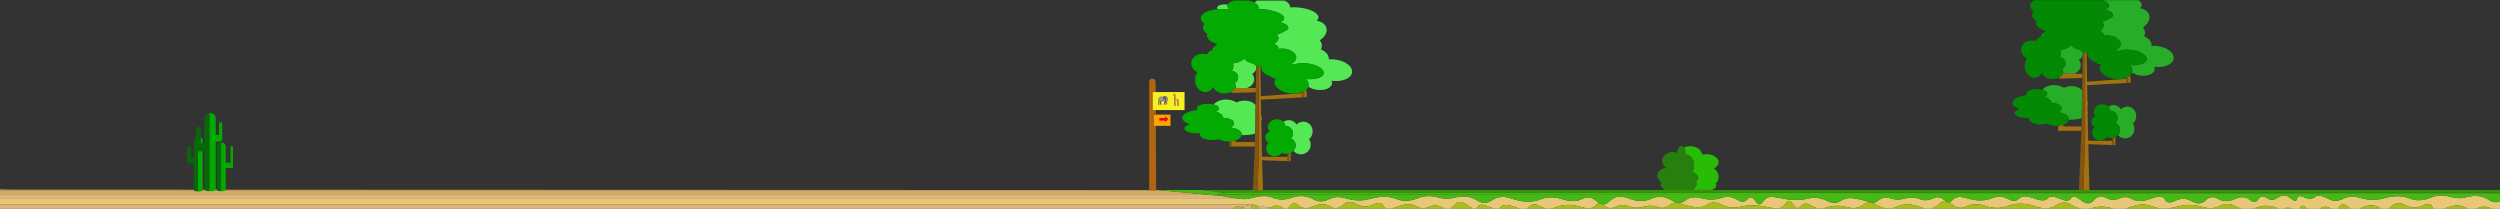 <?xml version="1.0" encoding="UTF-8" standalone="no"?>
<!DOCTYPE svg PUBLIC "-//W3C//DTD SVG 1.1//EN" "http://www.w3.org/Graphics/SVG/1.1/DTD/svg11.dtd">
<svg width="100%" height="100%" viewBox="0 0 12948 1080" version="1.1" xmlns="http://www.w3.org/2000/svg" xmlns:xlink="http://www.w3.org/1999/xlink" xml:space="preserve" xmlns:serif="http://www.serif.com/" style="fill-rule:evenodd;clip-rule:evenodd;stroke-linejoin:round;stroke-miterlimit:2;">
    <rect x="0" y="0" width="12948" height="1080" fill="#333333" stroke="none"/>
    <g id="Ebene_43">
        <rect x="-1" y="0" width="12949" height="1081" style="fill:none;"/>
    </g>
    <g id="Safari_Boden">
        <g transform="matrix(1,0,0,1,-510,0)">
            <path d="M9142.4,870.67C9142.31,870.71 9142.21,870.76 9142.12,870.8C9142.29,870.8 9142.47,870.8 9142.64,870.81C9142.56,870.77 9142.48,870.72 9142.4,870.67Z" style="fill:rgb(41,188,6);fill-rule:nonzero;"/>
            <path d="M9411,915.42C9411,897.99 9401.68,882.54 9387.33,872.96C9401.76,865.29 9411,853.5 9411,840.28C9411,817.17 9382.78,798.44 9347.97,798.44C9340.09,798.44 9332.54,799.4 9325.59,801.16C9324.05,776.6 9297.24,757.05 9264.4,757.05C9252.12,757.05 9240.68,759.79 9231.1,764.49C9235.66,770.35 9238.55,779.13 9238.55,788.94C9238.55,793.03 9238.04,796.94 9237.12,800.54C9237.54,800.53 9237.95,800.52 9238.37,800.52C9263.7,800.52 9284.23,825.46 9284.23,856.22C9284.23,869.88 9280.18,882.39 9273.46,892.08C9276.71,892.92 9279.78,893.95 9282.65,895.16L9284.22,895.16L9284.22,895.84C9296.9,901.59 9305.11,910.77 9305.11,921.11C9305.11,928.71 9300.67,935.68 9293.29,941.13C9295.19,944.76 9296.26,948.8 9296.26,953.06C9296.26,962.02 9291.56,970.01 9284.22,975.21L9284.22,983.81L9376.65,983.81L9376.65,982.59C9389.29,979.98 9398.61,971.05 9398.61,960.42C9398.61,957.01 9397.64,953.77 9395.92,950.86C9405.29,941.5 9411,929.07 9411,915.42Z" style="fill:rgb(41,188,6);fill-rule:nonzero;"/>
            <path d="M9296.26,953.06C9296.26,948.8 9295.2,944.76 9293.29,941.13C9300.68,935.68 9305.11,928.71 9305.11,921.11C9305.11,910.77 9296.9,901.59 9284.22,895.84L9284.22,895.16L9282.65,895.16C9279.78,893.96 9276.7,892.92 9273.46,892.08C9280.18,882.39 9284.23,869.88 9284.23,856.22C9284.23,825.46 9263.7,800.52 9238.37,800.52C9237.95,800.52 9237.54,800.53 9237.12,800.54C9238.04,796.94 9238.55,793.03 9238.55,788.94C9238.55,779.13 9235.65,770.35 9231.1,764.49C9227.47,759.82 9222.78,757 9217.66,757C9206.12,757 9196.77,771.3 9196.77,788.94C9196.77,789.78 9196.8,790.6 9196.84,791.42C9189.86,788.8 9182.1,787.34 9173.93,787.34C9143.32,787.34 9118.51,807.81 9118.51,833.06C9118.51,848.65 9127.97,862.41 9142.41,870.67C9142.49,870.72 9142.57,870.76 9142.65,870.81C9142.48,870.81 9142.3,870.81 9142.13,870.8C9141.93,870.8 9141.73,870.79 9141.53,870.79C9114.74,870.79 9093.02,888.04 9093.02,909.32C9093.02,921.57 9100.22,932.48 9111.44,939.54C9111.46,942.17 9112.52,944.64 9114.36,946.77C9112.47,950.03 9111.44,953.55 9111.44,957.23C9111.44,973.66 9131.97,986.98 9157.3,986.98C9164.24,986.98 9170.83,985.98 9176.72,984.18L9284.25,984.18L9284.25,975.18C9291.56,970.01 9296.26,962.02 9296.26,953.06Z" style="fill:rgb(39,127,14);fill-rule:nonzero;"/>
        </g>
        <g>
            <path d="M6230.95,984.44L6227,983.92L6230.55,984.44L6230.95,984.44Z" style="fill:none;fill-rule:nonzero;"/>
            <path d="M10041,1021.7C10017.1,1019.06 10008.7,1035.56 9975,1036.81C9945.15,1037.92 9942.03,1025.33 9907,1023.44C9868.32,1021.36 9860.03,1036.06 9821,1033.32C9789.57,1031.12 9786.11,1020.96 9764,1022.86C9731.78,1025.62 9729.8,1047.98 9700,1050.18C9680.18,1051.64 9676.59,1042.08 9631,1032.74C9607.02,1027.83 9593.24,1025 9576,1026.35C9538.7,1029.25 9535.52,1047.74 9505,1050.18C9471.04,1052.9 9460.3,1031.18 9413,1025.18C9375.83,1020.47 9369.87,1032.28 9318,1035.06C9230.99,1039.72 9184.73,1007.29 9151,1025.18C9129.23,1036.72 9127.29,1058.41 9113,1058.32C9094.5,1058.2 9086.93,1021.79 9067,1021.7C9052.2,1021.63 9049.98,1041.67 9029,1044.37C9005.8,1047.36 8994.4,1024.65 8957,1019.95C8924.55,1015.88 8917.7,1031.03 8872,1033.32C8817.28,1036.06 8800.11,1015.7 8761,1023.44C8727.44,1030.08 8729.64,1047.14 8702,1049.6C8664.22,1052.96 8650.05,1021.97 8601,1019.37C8559.77,1017.18 8553.79,1038.23 8505,1040.3C8444.71,1042.85 8422.78,1012.02 8379,1019.37C8337.04,1026.41 8333.75,1058.66 8303,1058.32C8302.83,1058.32 8302.66,1058.31 8302.49,1058.31C8311.28,1065.39 8319.42,1075.58 8336.86,1077.51C8360.75,1080.15 8369.18,1063.65 8402.86,1062.4C8432.71,1061.29 8435.83,1073.89 8470.86,1075.77C8509.54,1077.85 8517.83,1063.15 8556.86,1065.89C8588.29,1068.09 8591.75,1078.25 8613.86,1076.35C8646.08,1073.58 8648.06,1051.23 8677.86,1049.03C8697.68,1047.57 8701.27,1057.13 8746.86,1066.47C8770.85,1071.38 8784.62,1074.21 8801.86,1072.86C8839.16,1069.95 8842.34,1051.47 8872.86,1049.03C8906.83,1046.32 8917.56,1068.03 8964.86,1074.03C9002.03,1078.74 9007.99,1066.93 9059.86,1064.15C9146.88,1059.49 9193.13,1091.92 9226.86,1074.03C9248.63,1062.48 9250.57,1040.8 9264.86,1040.89C9283.36,1041.01 9290.94,1077.41 9310.86,1077.51C9325.66,1077.58 9327.88,1057.54 9348.86,1054.84C9372.07,1051.85 9383.46,1074.56 9420.86,1079.26C9453.31,1083.34 9460.16,1068.18 9505.86,1065.89C9560.58,1063.15 9577.75,1083.52 9616.86,1075.77C9650.42,1069.13 9648.22,1052.06 9675.86,1049.61C9713.64,1046.26 9727.82,1077.24 9776.86,1079.84C9818.09,1082.03 9824.07,1060.98 9872.86,1058.91C9933.15,1056.36 9955.08,1087.19 9998.86,1079.84C10040.8,1072.8 10044.1,1040.55 10074.9,1040.89C10075,1040.89 10075.2,1040.9 10075.4,1040.9C10066.6,1033.82 10058.4,1023.63 10041,1021.7Z" style="fill:rgb(232,200,119);fill-rule:nonzero;"/>
            <path d="M6527.46,1081L6535.01,1081C6532.54,1080.99 6530,1080.97 6527.39,1080.96C6527.41,1080.97 6527.44,1080.99 6527.46,1081Z" style="fill:rgb(232,200,119);fill-rule:nonzero;"/>
            <path d="M12842.1,1016.47C12788.6,1007.68 12763.4,1034.29 12711.4,1024.03C12671.8,1016.21 12671,1012.68 12640.7,1012.98C12596.1,1013.43 12586.3,1032.47 12536.6,1036.81C12486,1041.25 12470.1,1012.71 12409,1016.46C12351.9,1019.97 12337.9,1036.53 12285.2,1035.06C12227.4,1033.44 12203.4,1010.8 12163.5,1019.95C12131.9,1027.19 12132.6,1036.17 12101.6,1039.71C12066.1,1043.76 12054,1016.82 12004.4,1012.97C12004,1012.94 12003.6,1012.91 12003.2,1012.89L12001,1012.89C11987.2,1025.39 11974.6,1028.81 11965,1029.25C11940.2,1030.38 11921.2,1011.37 11907,1016.46C11893.1,1021.44 11899.7,1037.68 11889,1039.71C11875.5,1042.28 11860.6,1017.19 11835.2,1012.97L11821,1012.98C11800.1,1016.62 11789.5,1035.4 11765,1034.48C11741.8,1033.6 11734.5,1016.04 11717,1017.62C11696.6,1019.47 11696.6,1044.21 11677,1046.1C11658.3,1047.91 11651.6,1025.93 11622,1021.68C11586.1,1016.53 11566.3,1044.56 11524,1041.44C11490,1038.94 11483.7,1019.45 11457,1021.09C11425.9,1023.01 11423.7,1050.12 11392,1053.06C11359.9,1056.04 11347.1,1029.53 11307,1029.81C11270.1,1030.07 11254,1052.68 11230,1047.83C11209.5,1043.68 11217.9,1024.7 11196,1019.93C11157.7,1011.56 11121.8,1047.19 11071,1040.28C11040.6,1036.13 11037.7,1021.15 11008,1021.1C10979.3,1021.05 10973.6,1035.04 10945,1035.05C10911,1035.06 10900.4,1013.45 10876,1017.61C10844.6,1022.98 10843.4,1051.3 10818,1053.07C10786.8,1055.24 10761.3,1014.25 10737,1018.19C10723.4,1020.4 10727.9,1033.85 10712,1037.95C10685.4,1044.82 10651,1012.86 10619,1019.35C10602.8,1022.65 10607.4,1031.76 10591,1036.21C10556,1045.69 10514.7,1009.69 10476,1018.19C10453.3,1023.18 10455.4,1038.25 10434,1040.28C10410.2,1042.54 10401.2,1024.52 10369,1019.35C10329.6,1013.03 10316.4,1035.79 10263,1037.95C10200.6,1040.48 10168.2,1011.43 10133,1022.84C10111.4,1029.85 10110.2,1045.13 10096.4,1047.52C10111.5,1057.16 10122.4,1074.11 10149.9,1076.33C10179.1,1078.68 10186.5,1058.65 10226.9,1057.73C10272.1,1056.7 10286.2,1073.25 10332.9,1076.33C10392.4,1080.26 10399.6,1055.33 10462.9,1054.82C10535.8,1054.23 10559.8,1087.05 10612.9,1077.49C10652,1070.44 10654.1,1049.83 10687.9,1049.01C10724.5,1048.11 10729.5,1072.18 10776.9,1079.82C10779.9,1080.31 10782.9,1080.7 10785.8,1080.98L10812.4,1080.98C10845.5,1077.82 10869.9,1064.51 10909.9,1072.26C10930.6,1076.28 10940.9,1079.17 10950.2,1080.98L11006,1080.98C11033.1,1075.68 11047.7,1062.93 11087.9,1059.47C11139.4,1055.03 11155.6,1083.57 11217.9,1079.82C11276,1076.32 11290.3,1059.75 11343.9,1061.22C11402.8,1062.84 11427.2,1085.48 11467.9,1076.33C11500.1,1069.09 11499.3,1060.11 11530.9,1056.57C11562.6,1053.01 11576,1073.38 11613.1,1080.99L11666.4,1080.99C11694,1075.19 11713.4,1062.48 11750.9,1066.46C11782.1,1069.77 11786.4,1077.11 11805,1080.99L11826.4,1080.99C11833.7,1077.47 11840.3,1076.2 11845.9,1075.94C11855.4,1075.51 11864,1078.02 11871.9,1080.99L11912.4,1080.99C11915.4,1074.54 11914.8,1066.84 11921.9,1065.47C11930.3,1063.88 11939.2,1072.89 11950.8,1080.99L12014.6,1080.99C12023.5,1075.47 12032.7,1070.21 12045.9,1070.71C12058.4,1071.18 12066.3,1076.45 12073.6,1080.99L12107.8,1080.99C12116.1,1072.97 12120.2,1060.41 12133.9,1059.08C12150.2,1057.5 12157.4,1073.87 12178.4,1080.99L12217.7,1080.99C12238.6,1074.75 12257.2,1061.54 12286.9,1063.73C12310.9,1065.49 12321.1,1075.69 12334.4,1080.99L12368,1080.99C12386.7,1073.36 12392.9,1054.53 12418.9,1052.1C12451.1,1049.12 12463.8,1075.63 12503.9,1075.35C12540.8,1075.09 12557,1052.48 12580.9,1057.33C12597.4,1060.66 12595.2,1073.56 12605.1,1080.98L12656.9,1080.98C12681.5,1073.22 12707.8,1060.49 12739.9,1064.88C12761.7,1067.85 12769.4,1076.36 12782.8,1080.98L12824.1,1080.98C12837.3,1076.88 12846.1,1070.12 12865.9,1070.12C12883.6,1070.11 12895,1075.96 12905.3,1080.98L12948,1080.98L12948,1044.03C12942.9,1045.87 12937,1047.08 12929.5,1047.26C12893.5,1048.18 12888.5,1024.12 12842.1,1016.47Z" style="fill:rgb(232,200,119);fill-rule:nonzero;"/>
            <path d="M7943.86,1058.91C7967.64,1056.65 7976.64,1074.68 8008.86,1079.84C8048.33,1086.16 8061.45,1063.41 8114.86,1061.24C8177.29,1058.71 8209.67,1087.76 8244.86,1076.35C8266.47,1069.34 8267.63,1054.06 8281.45,1051.67C8266.34,1042.03 8255.45,1025.07 8228,1022.86C8198.81,1020.51 8191.41,1040.54 8151,1041.46C8105.79,1042.5 8091.71,1025.94 8045,1022.86C7985.45,1018.93 7978.27,1043.86 7915,1044.37C7842.1,1044.96 7818.04,1012.14 7765,1021.7C7725.86,1028.75 7723.78,1049.36 7690,1050.18C7653.36,1051.07 7648.34,1027.01 7601,1019.37C7546.56,1010.58 7520.87,1037.19 7468,1026.93C7427.67,1019.1 7426.85,1015.58 7396,1015.89C7350.55,1016.34 7340.52,1035.38 7290,1039.72C7238.43,1044.16 7222.25,1015.62 7160,1019.37C7101.86,1022.87 7087.59,1039.44 7034,1037.97C6975.07,1036.35 6950.65,1013.71 6910,1022.86C6877.81,1030.1 6878.6,1039.09 6847,1042.62C6810.85,1046.67 6798.49,1019.73 6748,1015.88C6746.83,1015.79 6745.68,1015.72 6744.54,1015.66L6730.37,1015.67C6691.25,1017.87 6672.49,1037.56 6627.01,1032.74C6586.69,1028.47 6591.25,1017.5 6552.01,1015.88C6550.6,1015.82 6549.2,1015.79 6547.82,1015.77L6542.83,1015.77C6498.05,1016.52 6467.96,1035.81 6427.01,1030.41L0,1030.41L0,1060.06L6482,1060.06L6485.81,1060.71C6486.64,1060.14 6487.64,1059.72 6488.86,1059.48C6492.95,1058.7 6497.18,1060.47 6501.78,1063.42L6578.99,1076.53C6588.75,1070.51 6598.38,1064.17 6612.86,1064.72C6632.36,1065.46 6640.62,1077.92 6653.08,1081L6664.35,1081C6681.32,1076.82 6682.47,1054.88 6700.86,1053.1C6719.59,1051.29 6726.23,1073.27 6755.86,1077.52C6791.76,1082.66 6811.56,1054.64 6853.86,1057.76C6887.84,1060.26 6894.18,1079.75 6920.86,1078.11C6951.94,1076.19 6954.21,1049.08 6985.86,1046.14C7017.98,1043.16 7030.73,1069.67 7070.86,1069.39C7107.77,1069.13 7123.88,1046.52 7147.86,1051.37C7168.37,1055.51 7159.99,1074.5 7181.86,1079.27C7220.21,1087.64 7256.11,1052.01 7306.86,1058.92C7337.32,1063.07 7340.15,1078.05 7369.86,1078.1C7398.59,1078.15 7404.29,1064.16 7432.86,1064.15C7459.18,1064.14 7471.5,1077.08 7487.02,1081.01L7504.77,1081.01C7533.36,1074.45 7535.33,1047.84 7559.86,1046.13C7588.14,1044.16 7611.79,1077.67 7634.03,1081.01L7640.86,1081.01C7654.44,1078.8 7649.93,1065.36 7665.86,1061.25C7692.49,1054.38 7726.92,1086.34 7758.86,1079.85C7775.09,1076.55 7770.47,1067.44 7786.86,1062.99C7813.97,1055.64 7844.89,1075.61 7875.45,1081.01L7901.86,1081.01C7924.59,1076.01 7922.47,1060.94 7943.86,1058.91Z" style="fill:rgb(232,200,119);fill-rule:nonzero;"/>
            <rect x="-1" y="1009.5" width="1" height="20.93" style="fill:rgb(224,181,124);"/>
            <path d="M6330.98,1015.7L6264.94,1009.5L0,1009.5L0,1030.43L6427,1030.43C6409.66,1028.14 6362.39,1021.99 6330.98,1015.7Z" style="fill:rgb(224,181,124);fill-rule:nonzero;"/>
            <path d="M6234.91,985.08L6235.8,985.08L6230.95,984.44L6230.55,984.44L6234.91,985.08Z" style="fill:rgb(211,170,98);fill-rule:nonzero;"/>
            <path d="M5997.34,984.35L49.91,982.17L0,981.01L0,985.08L6005.07,985.08L5997.34,984.35Z" style="fill:rgb(211,170,98);fill-rule:nonzero;"/>
            <path d="M6333,999.51L6333,997.91L6235.8,985.08L6234.91,985.08L6333,999.51Z" style="fill:rgb(211,170,98);fill-rule:nonzero;"/>
            <path d="M6005.07,985.08L0,985.08L0,1009.5L6264.94,1009.5L6005.07,985.08Z" style="fill:rgb(211,170,98);fill-rule:nonzero;"/>
            <rect x="-1" y="1060.07" width="1" height="20.93" style="fill:rgb(224,181,124);"/>
            <path d="M6412.86,1069.95C6419.8,1069.63 6426.29,1070.9 6432.34,1072.76C6444.41,1066.9 6482,1060.06 6482,1060.06L0,1060.06L0,1081L6383.34,1081C6394.61,1072.8 6404.75,1070.32 6412.86,1069.95Z" style="fill:rgb(224,181,124);fill-rule:nonzero;"/>
            <path d="M6453.77,1081L6470.17,1081C6463.43,1080.96 6457.66,1080.83 6452.74,1080.62C6453.09,1080.75 6453.43,1080.87 6453.77,1081Z" style="fill:rgb(224,181,124);fill-rule:nonzero;"/>
            <path d="M6578.99,1076.53L6501.78,1063.42C6509.04,1068.07 6517.25,1075.68 6527.39,1080.95C6530,1080.96 6532.54,1080.97 6535.01,1080.99L6571.35,1080.99C6573.96,1079.61 6576.48,1078.09 6578.99,1076.53Z" style="fill:rgb(224,181,124);fill-rule:nonzero;"/>
            <path d="M6485.81,1060.72L6482,1060.07C6482,1060.07 6444.41,1066.91 6432.34,1072.77C6439.78,1075.07 6446.57,1078.28 6452.74,1080.62C6457.65,1080.83 6463.42,1080.96 6470.17,1081C6473.06,1081.02 6476.12,1081.02 6479.37,1081L6474.36,1081C6482.47,1075.54 6480.13,1064.63 6485.81,1060.72Z" style="fill:rgb(224,181,124);fill-rule:nonzero;"/>
            <path d="M12003.2,1012.9C12002.6,1012.85 12001.9,1012.81 12001.2,1012.78C12001.1,1012.82 12001.1,1012.86 12001,1012.91L12003.2,1012.9Z" style="fill:rgb(69,186,21);fill-rule:nonzero;"/>
            <path d="M11821,1013L11835.2,1012.99C11833.2,1012.66 11831.1,1012.45 11829,1012.4C11826.1,1012.34 11823.5,1012.56 11821,1013Z" style="fill:rgb(69,186,21);fill-rule:nonzero;"/>
            <path d="M6542.82,1015.78L6547.81,1015.78C6546.12,1015.75 6544.46,1015.75 6542.82,1015.78Z" style="fill:rgb(69,186,21);fill-rule:nonzero;"/>
            <path d="M6730.36,1015.68L6744.53,1015.67C6739.5,1015.41 6734.8,1015.43 6730.36,1015.68Z" style="fill:rgb(69,186,21);fill-rule:nonzero;"/>
            <path d="M6350.1,999.61L6350.26,1000.19L6345.86,999.61L6345.67,999.61L6345.67,999.58L6333,997.91L6333,999.5L6337.68,1000.19L6335.61,1007.14L12011,1002.52C12010.6,1002.99 12010.2,1003.44 12009.8,1003.9L12948,1003.12L12948,997.9L6350.1,999.61Z" style="fill:rgb(69,186,21);fill-rule:nonzero;"/>
            <path d="M6432.34,1072.77C6426.29,1070.9 6419.8,1069.64 6412.86,1069.96C6404.75,1070.33 6394.61,1072.8 6383.34,1081.01L6453.77,1081.01C6453.43,1080.89 6453.09,1080.76 6452.74,1080.63C6446.57,1078.28 6439.78,1075.07 6432.34,1072.77Z" style="fill:rgb(173,188,29);fill-rule:nonzero;"/>
            <path d="M6501.78,1063.43C6497.18,1060.48 6492.95,1058.71 6488.86,1059.49C6487.63,1059.72 6486.64,1060.15 6485.81,1060.72C6480.13,1064.63 6482.47,1075.55 6474.36,1081L6527.46,1081C6527.44,1080.99 6527.41,1080.97 6527.39,1080.96C6517.25,1075.69 6509.04,1068.08 6501.78,1063.43Z" style="fill:rgb(173,188,29);fill-rule:nonzero;"/>
            <path d="M6612.86,1064.72C6598.38,1064.17 6588.75,1070.51 6578.99,1076.53C6576.48,1078.08 6573.96,1079.61 6571.35,1080.99L6653.08,1080.99C6640.62,1077.92 6632.36,1065.46 6612.86,1064.72Z" style="fill:rgb(173,188,29);fill-rule:nonzero;"/>
            <path d="M7369.86,1078.09C7340.15,1078.04 7337.32,1063.06 7306.86,1058.91C7256.11,1051.99 7220.21,1087.62 7181.86,1079.26C7159.99,1074.49 7168.37,1055.5 7147.86,1051.36C7123.88,1046.51 7107.77,1069.13 7070.86,1069.38C7030.73,1069.66 7017.98,1043.15 6985.86,1046.13C6954.21,1049.07 6951.94,1076.18 6920.86,1078.1C6894.18,1079.75 6887.84,1060.25 6853.86,1057.75C6811.56,1054.64 6791.76,1082.66 6755.86,1077.51C6726.23,1073.26 6719.59,1051.28 6700.86,1053.09C6682.47,1054.87 6681.32,1076.81 6664.35,1080.99L7487.02,1080.99C7471.5,1077.07 7459.18,1064.12 7432.86,1064.13C7404.29,1064.15 7398.59,1078.14 7369.86,1078.09Z" style="fill:rgb(173,188,29);fill-rule:nonzero;"/>
            <path d="M7559.86,1046.12C7535.33,1047.83 7533.36,1074.44 7504.77,1081L7634.03,1081C7611.79,1077.66 7588.14,1044.15 7559.86,1046.12Z" style="fill:rgb(173,188,29);fill-rule:nonzero;"/>
            <path d="M7786.86,1062.98C7770.47,1067.43 7775.09,1076.54 7758.86,1079.84C7726.92,1086.33 7692.49,1054.37 7665.86,1061.24C7649.93,1065.35 7654.44,1078.8 7640.86,1081L7875.45,1081C7844.89,1075.6 7813.97,1055.62 7786.86,1062.98Z" style="fill:rgb(173,188,29);fill-rule:nonzero;"/>
            <path d="M10687.9,1049.03C10654.1,1049.86 10652,1070.46 10612.9,1077.51C10559.8,1087.07 10535.8,1054.25 10462.9,1054.84C10399.6,1055.35 10392.4,1080.28 10332.9,1076.35C10286.1,1073.27 10272.1,1056.71 10226.9,1057.75C10186.5,1058.67 10179.1,1078.7 10149.9,1076.35C10122.4,1074.14 10111.5,1057.19 10096.4,1047.54C10095.4,1047.72 10094.2,1047.84 10093,1047.86C10085.7,1047.99 10080.4,1044.96 10075.4,1040.9C10075.2,1040.9 10075,1040.89 10074.9,1040.89C10044.1,1040.55 10040.8,1072.8 9998.86,1079.84C9955.08,1087.19 9933.15,1056.36 9872.86,1058.91C9824.07,1060.97 9818.09,1082.02 9776.86,1079.84C9727.82,1077.24 9713.64,1046.26 9675.86,1049.61C9648.22,1052.06 9650.42,1069.12 9616.86,1075.77C9577.75,1083.51 9560.58,1063.14 9505.86,1065.89C9460.16,1068.18 9453.31,1083.34 9420.86,1079.26C9383.46,1074.56 9372.07,1051.86 9348.86,1054.84C9327.88,1057.54 9325.66,1077.58 9310.86,1077.51C9290.94,1077.41 9283.36,1041.01 9264.86,1040.89C9250.57,1040.8 9248.63,1062.48 9226.86,1074.03C9193.13,1091.92 9146.88,1059.49 9059.86,1064.15C9007.99,1066.93 9002.03,1078.75 8964.86,1074.03C8917.56,1068.04 8906.83,1046.32 8872.86,1049.03C8842.34,1051.47 8839.16,1069.96 8801.86,1072.86C8784.62,1074.2 8770.85,1071.38 8746.86,1066.47C8701.27,1057.13 8697.68,1047.57 8677.86,1049.03C8648.06,1051.23 8646.08,1073.58 8613.86,1076.35C8591.75,1078.25 8588.29,1068.09 8556.86,1065.89C8517.83,1063.15 8509.54,1077.85 8470.86,1075.77C8435.83,1073.89 8432.71,1061.29 8402.86,1062.4C8369.18,1063.66 8360.75,1080.15 8336.86,1077.51C8319.42,1075.58 8311.28,1065.39 8302.49,1058.31C8293.98,1058.12 8287.39,1055.46 8281.45,1051.67C8267.63,1054.06 8266.47,1069.34 8244.86,1076.35C8209.67,1087.76 8177.29,1058.71 8114.86,1061.24C8061.45,1063.41 8048.33,1086.17 8008.86,1079.84C7976.64,1074.68 7967.64,1056.66 7943.86,1058.91C7922.47,1060.94 7924.59,1076.01 7901.86,1081L10785.8,1081C10782.9,1080.72 10779.9,1080.33 10776.9,1079.84C10729.5,1072.19 10724.5,1048.13 10687.9,1049.03Z" style="fill:rgb(173,188,29);fill-rule:nonzero;"/>
            <path d="M10812.4,1081L10950.2,1081C10940.9,1079.19 10930.6,1076.3 10909.9,1072.28C10869.9,1064.52 10845.5,1077.84 10812.4,1081Z" style="fill:rgb(173,188,29);fill-rule:nonzero;"/>
            <path d="M11530.9,1056.58C11499.3,1060.12 11500.1,1069.1 11467.9,1076.34C11427.2,1085.49 11402.8,1062.84 11343.9,1061.23C11290.3,1059.76 11276,1076.33 11217.9,1079.83C11155.6,1083.58 11139.4,1055.05 11087.9,1059.48C11047.7,1062.94 11033.1,1075.69 11006,1080.99L11613.1,1080.99C11576,1073.39 11562.6,1053.02 11530.9,1056.58Z" style="fill:rgb(173,188,29);fill-rule:nonzero;"/>
            <path d="M11666.4,1081L11805,1081C11786.4,1077.12 11782.1,1069.78 11750.9,1066.47C11713.3,1062.49 11694,1075.2 11666.4,1081Z" style="fill:rgb(173,188,29);fill-rule:nonzero;"/>
            <path d="M6345.67,983.92L6345.67,983.9L6345.67,983.92L6227,983.92L6230.95,984.44L6235.8,985.08L6333,997.91L6345.67,999.59L6345.67,999.61L6345.86,999.61L6350.27,1000.19L6350.1,999.61L12948,997.9L12948,983.9L6345.67,983.92Z" style="fill:rgb(55,147,12);fill-rule:nonzero;"/>
            <path d="M6264.94,1009.5L6330.98,1015.7C6316.29,1012.76 6305.06,1009.79 6302,1007.17L6335.61,1007.14L6337.68,1000.19L6333,999.5L6234.91,985.07L6230.55,984.43L6227,983.91L5992.5,983.89L5997.34,984.34L6005.07,985.07L6264.94,1009.5Z" style="fill:rgb(69,186,21);fill-rule:nonzero;"/>
            <path d="M12001.2,1012.78C12001.9,1012.82 12002.5,1012.86 12003.2,1012.9C12003.6,1012.92 12004,1012.95 12004.4,1012.98C12054,1016.83 12066.1,1043.77 12101.6,1039.72C12132.6,1036.18 12131.9,1027.2 12163.5,1019.96C12203.4,1010.81 12227.4,1033.46 12285.2,1035.07C12337.9,1036.54 12351.9,1019.97 12409,1016.47C12470.1,1012.72 12486,1041.25 12536.6,1036.82C12586.3,1032.47 12596.1,1013.43 12640.7,1012.99C12671,1012.69 12671.8,1016.21 12711.4,1024.04C12763.4,1034.3 12788.6,1007.69 12842.1,1016.48C12888.5,1024.12 12893.5,1048.19 12929.5,1047.29C12937,1047.1 12942.9,1045.89 12948,1044.06L12948,1003.13L12009.8,1003.91C12006.9,1007.27 12004,1010.22 12001.2,1012.78Z" style="fill:rgb(69,186,21);fill-rule:nonzero;"/>
            <path d="M11845.9,1075.95C11840.3,1076.21 11833.7,1077.48 11826.4,1081L11871.8,1081C11864,1078.02 11855.4,1075.52 11845.9,1075.95Z" style="fill:rgb(173,188,29);fill-rule:nonzero;"/>
            <path d="M11921.9,1065.48C11914.8,1066.85 11915.4,1074.55 11912.4,1081L11950.8,1081C11939.2,1072.9 11930.3,1063.89 11921.9,1065.48Z" style="fill:rgb(173,188,29);fill-rule:nonzero;"/>
            <path d="M12045.9,1070.71C12032.7,1070.21 12023.5,1075.48 12014.5,1080.99L12073.6,1080.99C12066.3,1076.46 12058.4,1071.19 12045.9,1070.71Z" style="fill:rgb(173,188,29);fill-rule:nonzero;"/>
            <path d="M6302,1007.17C6305.06,1009.79 6316.29,1012.76 6330.98,1015.7C6362.39,1021.99 6409.66,1028.14 6427,1030.42C6467.95,1035.82 6498.04,1016.52 6542.82,1015.78C6544.46,1015.75 6546.13,1015.75 6547.81,1015.78C6549.19,1015.8 6550.59,1015.84 6552,1015.89C6591.24,1017.5 6586.68,1028.47 6627,1032.75C6672.48,1037.57 6691.24,1017.88 6730.36,1015.68C6734.8,1015.43 6739.5,1015.41 6744.53,1015.67C6745.67,1015.73 6746.82,1015.8 6747.99,1015.89C6798.48,1019.74 6810.84,1046.68 6846.99,1042.63C6878.59,1039.09 6877.8,1030.11 6909.99,1022.87C6950.64,1013.72 6975.06,1036.37 7033.99,1037.98C7087.58,1039.45 7101.85,1022.88 7159.99,1019.38C7222.24,1015.63 7238.42,1044.16 7289.99,1039.73C7340.51,1035.38 7350.54,1016.34 7395.99,1015.9C7426.84,1015.6 7427.66,1019.12 7467.99,1026.94C7520.86,1037.2 7546.55,1010.59 7600.99,1019.38C7648.33,1027.02 7653.35,1051.08 7689.99,1050.19C7723.77,1049.37 7725.85,1028.76 7764.99,1021.71C7818.03,1012.15 7842.09,1044.97 7914.99,1044.38C7978.26,1043.87 7985.44,1018.94 8044.99,1022.87C8091.7,1025.95 8105.78,1042.51 8150.99,1041.47C8191.4,1040.54 8198.8,1020.52 8227.99,1022.87C8255.44,1025.08 8266.33,1042.03 8281.44,1051.68C8287.38,1055.47 8293.97,1058.13 8302.48,1058.32C8302.65,1058.32 8302.82,1058.33 8302.99,1058.33C8333.74,1058.67 8337.03,1026.42 8378.99,1019.38C8422.77,1012.03 8444.7,1042.86 8504.99,1040.31C8553.78,1038.25 8559.76,1017.2 8600.99,1019.38C8650.04,1021.98 8664.21,1052.96 8701.99,1049.61C8729.63,1047.16 8727.43,1030.09 8760.99,1023.45C8800.1,1015.71 8817.27,1036.08 8871.99,1033.33C8917.69,1031.04 8924.54,1015.89 8956.99,1019.96C8994.39,1024.66 9005.79,1047.36 9028.99,1044.38C9049.97,1041.68 9052.19,1021.64 9066.99,1021.71C9086.92,1021.81 9094.49,1058.21 9112.99,1058.33C9127.28,1058.42 9129.22,1036.74 9150.99,1025.19C9184.72,1007.3 9230.98,1039.73 9317.99,1035.07C9369.86,1032.29 9375.82,1020.48 9412.99,1025.19C9460.29,1031.19 9471.03,1052.9 9504.99,1050.19C9535.51,1047.75 9538.69,1029.26 9575.99,1026.36C9593.23,1025.02 9607.01,1027.84 9630.99,1032.75C9676.58,1042.09 9680.17,1051.65 9699.99,1050.19C9729.79,1047.99 9731.77,1025.63 9763.99,1022.87C9786.1,1020.97 9789.56,1031.13 9820.99,1033.33C9860.02,1036.07 9868.31,1021.37 9906.99,1023.45C9942.02,1025.34 9945.14,1037.93 9974.99,1036.82C10008.7,1035.57 10017.1,1019.06 10041,1021.71C10058.4,1023.64 10066.6,1033.83 10075.4,1040.91C10080.4,1044.97 10085.6,1048 10093,1047.87C10094.2,1047.85 10095.3,1047.73 10096.4,1047.55C10110.2,1045.16 10111.4,1029.88 10133,1022.87C10168.2,1011.46 10200.6,1040.52 10263,1037.98C10316.4,1035.81 10329.5,1013.05 10369,1019.38C10401.2,1024.54 10410.2,1042.56 10434,1040.31C10455.4,1038.28 10453.3,1023.21 10476,1018.22C10514.7,1009.73 10556,1045.73 10591,1036.24C10607.4,1031.79 10602.8,1022.68 10619,1019.38C10650.9,1012.89 10685.4,1044.85 10712,1037.98C10727.9,1033.87 10723.4,1020.43 10737,1018.22C10761.2,1014.27 10786.8,1055.27 10818,1053.1C10843.3,1051.33 10844.6,1023 10876,1017.64C10900.4,1013.48 10911,1035.09 10945,1035.08C10973.6,1035.07 10979.3,1021.08 11008,1021.13C11037.7,1021.18 11040.5,1036.16 11071,1040.31C11121.8,1047.23 11157.6,1011.6 11196,1019.96C11217.9,1024.73 11209.5,1043.72 11230,1047.86C11254,1052.71 11270.1,1030.09 11307,1029.84C11347.1,1029.56 11359.9,1056.08 11392,1053.09C11423.6,1050.15 11425.9,1023.03 11457,1021.12C11483.7,1019.47 11490,1038.97 11524,1041.47C11566.3,1044.58 11586.1,1016.56 11622,1021.71C11651.6,1025.96 11658.3,1047.94 11677,1046.13C11696.6,1044.23 11696.6,1019.49 11717,1017.65C11734.5,1016.07 11741.7,1033.63 11765,1034.51C11789.5,1035.44 11800.1,1016.65 11821,1013.01C11823.5,1012.57 11826.1,1012.35 11829,1012.42C11831.1,1012.47 11833.2,1012.67 11835.2,1013.01C11860.6,1017.22 11875.5,1042.32 11889,1039.75C11899.7,1037.71 11893.1,1021.47 11907,1016.5C11921.2,1011.41 11940.2,1030.42 11965,1029.29C11974.6,1028.85 11987.2,1025.43 12001,1012.93C12001.1,1012.89 12001.1,1012.85 12001.2,1012.8C12004,1010.24 12006.9,1007.29 12009.8,1003.92C12010.2,1003.47 12010.6,1003.01 12011,1002.54L6335.59,1007.16L6302,1007.17Z" style="fill:rgb(69,186,21);fill-rule:nonzero;"/>
            <path d="M12133.9,1059.09C12120.2,1060.42 12116.1,1072.98 12107.8,1081L12178.3,1081C12157.3,1073.88 12150.2,1057.51 12133.9,1059.09Z" style="fill:rgb(173,188,29);fill-rule:nonzero;"/>
            <path d="M12217.6,1081L12334.4,1081C12321.1,1075.7 12310.9,1065.5 12286.9,1063.74C12257.2,1061.55 12238.6,1074.76 12217.6,1081Z" style="fill:rgb(173,188,29);fill-rule:nonzero;"/>
            <path d="M12580.9,1057.34C12556.9,1052.49 12540.8,1075.11 12503.9,1075.36C12463.8,1075.64 12451,1049.13 12418.9,1052.11C12392.9,1054.53 12386.7,1073.37 12368,1081L12605.1,1081C12595.2,1073.57 12597.4,1060.68 12580.9,1057.34Z" style="fill:rgb(173,188,29);fill-rule:nonzero;"/>
            <path d="M12656.9,1081L12782.8,1081C12769.4,1076.38 12761.7,1067.87 12739.9,1064.9C12707.7,1060.51 12681.5,1073.24 12656.9,1081Z" style="fill:rgb(173,188,29);fill-rule:nonzero;"/>
            <path d="M12824.1,1081L12905.2,1081C12895,1075.97 12883.6,1070.13 12865.9,1070.14C12846.1,1070.14 12837.3,1076.89 12824.1,1081Z" style="fill:rgb(173,188,29);fill-rule:nonzero;"/>
        </g>
        <g id="Kakteen" transform="matrix(1,0,0,1,528,0)">
            <g>
                <path d="M595.82,757.74L595.82,767.05L596.36,757.74L595.82,757.74Z" style="fill:rgb(2,170,2);fill-rule:nonzero;"/>
                <path d="M595.82,767.04L595.82,984.41L596.36,984.41L595.82,767.04Z" style="fill:rgb(2,170,2);fill-rule:nonzero;"/>
                <path d="M604.41,743.16L610.67,740.02C608.38,740.78 606.27,741.85 604.41,743.16Z" style="fill:rgb(2,170,2);fill-rule:nonzero;"/>
                <path d="M599.3,748.36L604.38,743.19C602.34,744.64 600.62,746.39 599.3,748.36Z" style="fill:rgb(2,170,2);fill-rule:nonzero;"/>
                <path d="M596.36,757.74L599.27,748.39C597.42,751.15 596.36,754.34 596.36,757.74Z" style="fill:rgb(2,170,2);fill-rule:nonzero;"/>
                <path d="M610.68,740.02L615.44,738.94C613.78,739.16 612.19,739.53 610.68,740.02Z" style="fill:rgb(2,170,2);fill-rule:nonzero;"/>
                <path d="M596.36,984.41C596.36,985.06 596.72,985.68 597.39,986.27C596.43,985.29 596.36,984.41 596.36,984.41Z" style="fill:rgb(2,170,2);fill-rule:nonzero;"/>
                <path d="M613.13,989.79L616.38,989.79L616.38,738.74L615.43,738.96L610.67,740.04L604.41,743.18L604.39,743.19L604.38,743.2L599.3,748.37L599.28,748.39L599.28,748.4L596.37,757.75L595.83,767.06L596.37,984.43C596.37,984.43 596.44,985.3 597.4,986.29C598.19,987.11 599.6,988 602.08,988.56L607.58,989.8L613.13,989.8L613.13,989.79Z" style="fill:rgb(7,104,7);fill-rule:nonzero;"/>
                <path d="M672.25,756.06C668.55,756.06 665.55,759.51 665.55,763.76C665.55,764.4 665.63,765.02 665.75,765.61L665.75,842.96L641.26,842.96L641.26,757.74C641.26,747.24 631.21,738.73 618.81,738.73C617.99,738.73 617.18,738.77 616.38,738.84L616.38,989.78L607.56,989.78L602.06,988.54C606.17,989.81 612.15,990.61 618.81,990.61C631.21,990.61 641.26,987.83 641.26,984.4L641.26,870.19L676.65,870.19C677.8,870.19 678.73,868.86 678.73,867.21L678.73,765.61C678.86,765.02 678.93,764.4 678.93,763.76C678.95,759.5 675.95,756.06 672.25,756.06Z" style="fill:rgb(2,170,2);fill-rule:nonzero;"/>
            </g>
            <g>
                <path d="M476.24,845.34L476.24,984.95L476.78,984.95L476.47,845.2C476.4,845.26 476.32,845.3 476.24,845.34Z" style="fill:rgb(2,170,2);fill-rule:nonzero;"/>
                <path d="M476.24,738.07L476.24,816.7C476.3,816.73 476.36,816.77 476.41,816.8L476.24,738.07Z" style="fill:rgb(2,170,2);fill-rule:nonzero;"/>
                <path d="M476.24,727.5L476.24,738.07L476.78,727.5L476.24,727.5Z" style="fill:rgb(2,170,2);fill-rule:nonzero;"/>
                <path d="M484.8,710.98C479.9,714.94 476.78,720.87 476.78,727.5L479.7,716.87L484.8,710.98Z" style="fill:rgb(2,170,2);fill-rule:nonzero;"/>
                <path d="M484.83,710.95L491.09,707.38C488.8,708.24 486.69,709.46 484.83,710.95Z" style="fill:rgb(2,170,2);fill-rule:nonzero;"/>
                <path d="M491.1,707.38L495.85,706.16C494.2,706.4 492.61,706.82 491.1,707.38Z" style="fill:rgb(2,170,2);fill-rule:nonzero;"/>
                <path d="M499.23,705.92C498.41,705.92 497.6,705.97 496.8,706.05L496.8,991.06L487.98,991.06L482.48,989.65C486.59,991.09 492.57,992 499.23,992C511.63,992 521.68,988.84 521.68,984.95L521.68,727.5C521.69,715.58 511.64,705.92 499.23,705.92Z" style="fill:rgb(2,170,2);fill-rule:nonzero;"/>
                <path d="M476.78,984.95C476.78,985.69 477.14,986.4 477.81,987.06C476.85,985.94 476.78,984.95 476.78,984.95Z" style="fill:rgb(2,170,2);fill-rule:nonzero;"/>
                <path d="M493.55,991.05L496.8,991.05L496.8,705.91L495.85,706.15L491.1,707.37L484.84,710.94L484.82,710.95L484.81,710.97L479.71,716.86L476.79,727.49L476.25,738.06L476.42,816.8C476.36,816.76 476.31,816.73 476.25,816.7C475.77,816.42 475.26,816.26 474.72,816.26L461.28,816.26L461.28,770.9C461.28,763.06 457.38,756.71 452.57,756.71L450.23,756.71C445.42,756.71 441.52,763.06 441.52,770.9L441.52,819.76C441.52,820.52 441.57,821.26 441.64,821.98C441.57,822.51 441.52,823.06 441.52,823.63L441.52,838.39C441.52,842.47 443.55,845.77 446.05,845.77L474.73,845.77C475.27,845.77 475.78,845.61 476.26,845.33C476.34,845.28 476.42,845.24 476.49,845.19L476.8,984.94C476.8,984.94 476.87,985.93 477.83,987.05C478.62,987.98 480.03,988.99 482.51,989.63L488.01,991.04L493.55,991.04L493.55,991.05Z" style="fill:rgb(7,104,7);fill-rule:nonzero;"/>
            </g>
            <g>
                <path d="M531.35,782.64L531.35,980.54L532.04,980.54L531.65,782.44C531.55,782.52 531.45,782.58 531.35,782.64Z" style="fill:rgb(2,170,2);fill-rule:nonzero;"/>
                <path d="M531.35,630.59L531.35,742.06C531.42,742.11 531.5,742.15 531.57,742.21L531.35,630.59Z" style="fill:rgb(2,170,2);fill-rule:nonzero;"/>
                <path d="M531.35,615.6L531.35,630.59L532.04,615.6L531.35,615.6Z" style="fill:rgb(2,170,2);fill-rule:nonzero;"/>
                <path d="M532.04,615.6L535.76,600.55C533.39,604.99 532.04,610.12 532.04,615.6Z" style="fill:rgb(2,170,2);fill-rule:nonzero;"/>
                <path d="M535.78,600.5L542.27,592.18C539.67,594.51 537.47,597.33 535.78,600.5Z" style="fill:rgb(2,170,2);fill-rule:nonzero;"/>
                <path d="M542.32,592.14L550.32,587.08C547.38,588.3 544.69,590.02 542.32,592.14Z" style="fill:rgb(2,170,2);fill-rule:nonzero;"/>
                <path d="M550.32,587.08L556.39,585.35C554.28,585.69 552.25,586.28 550.32,587.08Z" style="fill:rgb(2,170,2);fill-rule:nonzero;"/>
                <path d="M546.33,989.18C546.22,989.15 545.4,988.92 539.33,987.19C541.34,987.98 543.7,988.65 546.33,989.18Z" style="fill:rgb(2,170,2);fill-rule:nonzero;"/>
                <path d="M532.05,980.63C532.08,981.64 532.53,982.62 533.35,983.54C532.3,982.17 532.09,980.95 532.05,980.63Z" style="fill:rgb(2,170,2);fill-rule:nonzero;"/>
                <path d="M557.6,989.2L557.6,585L556.39,585.35L550.32,587.08L542.32,592.14L542.29,592.16L542.27,592.18L535.78,600.5L535.76,600.53L535.75,600.55L532.03,615.6L531.34,630.59L531.56,742.21C531.49,742.16 531.41,742.11 531.34,742.06C530.73,741.66 530.07,741.43 529.38,741.43L512.22,741.43L512.22,677.14C512.22,666.03 507.24,657.03 501.09,657.03L498.1,657.03C491.96,657.03 486.97,666.03 486.97,677.14L486.97,746.4C486.97,747.48 487.03,748.52 487.12,749.55C487.03,750.3 486.97,751.08 486.97,751.89L486.97,772.81C486.97,778.59 489.56,783.27 492.76,783.27L529.38,783.27C530.07,783.27 530.73,783.04 531.34,782.64C531.44,782.57 531.54,782.52 531.64,782.44L532.03,980.54C532.03,980.54 532.03,980.58 532.04,980.63C532.08,980.95 532.29,982.17 533.34,983.54C534.35,984.85 536.14,986.3 539.31,987.2C545.38,988.92 546.2,989.16 546.31,989.19C546.33,989.19 546.33,989.2 546.33,989.2L557.6,989.2Z" style="fill:rgb(7,104,7);fill-rule:nonzero;"/>
                <path d="M615.98,632.71L613.21,632.71C609.33,632.71 606.19,637.83 606.19,644.14L606.19,698.99L589.38,698.99L589.38,615.6C589.38,598.7 576.54,585 560.71,585C559.66,585 558.62,585.06 557.6,585.18L557.6,989.18L546.35,989.18C550.57,990.03 555.47,990.53 560.7,990.53C576.54,990.53 589.37,986.06 589.37,980.54L589.37,733.1L611.16,733.1C611.72,733.1 612.26,732.92 612.77,732.68C612.91,732.69 613.06,732.72 613.2,732.72L615.97,732.72C619.85,732.72 622.99,727.6 622.99,721.29L622.99,644.15C623,637.82 619.86,632.71 615.98,632.71Z" style="fill:rgb(2,170,2);fill-rule:nonzero;"/>
            </g>
        </g>
        <g id="Baum">
            <g transform="matrix(1,0,0,1,-1152.98,0)">
                <path d="M11936.5,499.73L11936.6,494.28C11935.7,495.65 11934.7,496.98 11933.6,498.27C11934.6,498.75 11935.5,499.24 11936.5,499.73Z" style="fill:none;fill-rule:nonzero;"/>
                <path d="M11868.2,619.6C11866.5,630.77 11855.1,640.45 11838.5,646.16L11838.5,654.51L11933.5,654.51L11934.6,625.14L11934.8,612.33C11919.4,617.01 11899.6,619.82 11878,619.82C11874.7,619.82 11871.5,619.73 11868.2,619.6Z" style="fill:none;fill-rule:nonzero;"/>
                <path d="M11920,311.32C11926.2,318.93 11929.8,328.01 11929.8,337.77C11929.8,357.41 11915.2,374.32 11894.3,381.97L11938.2,381.97L11939.6,289.67C11934.9,297.8 11928.3,305.14 11920,311.32Z" style="fill:none;fill-rule:nonzero;"/>
                <path d="M11840.4,381.98L11843.9,381.98C11842.6,381.5 11841.3,381 11840.1,380.46L11840.4,381.98Z" style="fill:none;fill-rule:nonzero;"/>
                <path d="M11960.5,314.1L11962.5,423.34C12082.4,414.31 12138.5,410.09 12164.8,408.11C12164.8,406.8 12164.9,405.11 12164.9,402.97C12149.1,409.31 12128.8,411.9 12107.2,409.32C12061,403.8 12026.1,376.72 12029.4,348.84C12030,343.35 12032.1,338.24 12035.4,333.61C12024.9,331.43 12015,327.78 12006.7,322.81C11980,312 11963.1,296.16 11964.9,280.58C11965.2,278.15 11966,275.82 11967.1,273.6C11965.2,273.8 11963.2,273.92 11961.1,273.92C11961,273.92 11960.8,273.91 11960.6,273.91L11960.6,314.09L11960.5,314.09L11960.5,314.1Z" style="fill:none;fill-rule:nonzero;"/>
                <path d="M11756.2,485.06C11756.2,491.23 11750.6,496.84 11741.5,501.02C11763.4,508.63 11777.4,520.02 11777.4,532.75L11777.4,532.76C11807.1,533.04 11831.1,545.37 11831.1,560.55C11831.1,569.11 11823.5,576.75 11811.5,581.86C11843.6,583.91 11868.5,598.68 11868.5,616.62C11868.5,617.63 11868.4,618.62 11868.3,619.61C11871.5,619.74 11874.7,619.83 11878.1,619.83C11899.6,619.83 11919.4,617.02 11934.8,612.34L11936.5,499.74C11935.6,499.25 11934.6,498.76 11933.7,498.28C11934.8,497 11935.7,495.66 11936.6,494.29L11936.9,469.74C11928.9,455.85 11907.2,445.89 11881.8,445.89C11866.6,445.89 11852.8,449.42 11842.4,455.2C11829.8,446.09 11811.8,440.39 11791.8,440.39C11765.3,440.39 11742.2,450.47 11730.6,465.24C11746,469.37 11756.2,476.7 11756.2,485.06Z" style="fill:rgb(39,173,39);fill-rule:nonzero;"/>
                <path d="M11967.5,536.29C11967.5,532.07 11966.4,527.94 11964.3,523.95L11964.7,547.81C11966.5,544.08 11967.5,540.22 11967.5,536.29Z" style="fill:rgb(84,232,84);fill-rule:nonzero;"/>
                <path d="M11967.5,586.86C11967.5,584.34 11966.7,581.89 11965.3,579.53L11965.5,593.76C11966.8,591.54 11967.5,589.23 11967.5,586.86Z" style="fill:rgb(84,232,84);fill-rule:nonzero;"/>
                <path d="M11838.5,654.51L11838.5,646.16C11831.2,648.71 11822.8,650.47 11813.8,651.22L11811.6,677.59L11932.5,677.59L11933.5,654.51L11838.5,654.51Z" style="fill:rgb(163,114,15);fill-rule:nonzero;"/>
                <path d="M12101.9,751.62L12109.1,751.89L12109.1,709.1C12106.8,710.27 12104.4,711.26 12101.9,712.07L12101.9,751.62Z" style="fill:rgb(163,114,15);fill-rule:nonzero;"/>
                <path d="M12036.7,331.83C12025.8,329.53 12015.7,326.47 12006.7,322.82C12015,327.79 12024.9,331.43 12035.4,333.62C12035.8,333.01 12036.3,332.42 12036.7,331.83Z" style="fill:rgb(84,232,84);fill-rule:nonzero;"/>
                <path d="M12410.8,303.04C12407.3,332.75 12364,351.99 12314,346.02C12312.6,345.86 12311.3,345.68 12310,345.48C12312.1,350.04 12313,354.78 12312.4,359.55C12309.8,381.67 12277.4,395.98 12239.9,391.51C12222.2,389.4 12206.6,383.47 12195.3,375.48C12196,373.34 12196.5,371.12 12196.8,368.83C12198.1,357.57 12193.2,346.44 12183.9,336.81C12230,341.63 12268.9,328.81 12271.4,307.64C12273.9,286.04 12237.5,263.95 12190.2,258.3C12163.3,255.09 12138.7,257.87 12122,264.8C12118.5,263.14 12114.9,261.55 12111,260.08C12125.1,254.22 12134.7,244.26 12136.2,232.04C12138.8,209.67 12113,188.19 12078.5,184.08C12068.1,182.83 12058,183.33 12049,185.24C12049.2,183.73 12049.3,182.2 12049,180.67C12047.7,172.13 12039.6,164.7 12027.4,159.34C12040.6,151.73 12048.7,141.82 12048.7,130.97C12048.7,124.47 12045.8,118.3 12040.6,112.76C12055.5,108.56 12067.3,103.28 12074.7,97.32C12087.9,92.99 12096.2,87.02 12097.5,79.92C12099.4,68.84 12083.4,57.63 12057.6,49.66C12068.5,44.83 12075.4,38.79 12076.6,31.84C12078.5,20.9 12066,9.88 12044.5,1.01L12228.4,1.01C12240.6,9.47 12246.9,19.22 12245.2,29.07C12244.4,34.05 12241.5,38.67 12237,42.83C12275.8,48.98 12295.5,77.71 12281.3,108.96C12275.5,121.8 12264.8,133.14 12251.4,141.93C12262.6,153.79 12265.8,169.82 12258.1,186.58C12258,186.85 12257.9,187.11 12257.8,187.36C12282.4,198.1 12298.3,217.6 12296.3,237.91C12305.9,237.07 12316.1,237.21 12326.6,238.47C12376.5,244.41 12414.3,273.34 12410.8,303.04Z" style="fill:rgb(39,173,39);fill-rule:nonzero;"/>
                <path d="M11843.9,381.98L11894.3,381.98C11915.2,374.33 11929.8,357.42 11929.8,337.78C11929.8,328.02 11926.2,318.94 11920,311.33C11928.3,305.14 11935,297.81 11939.6,289.69L11939.9,269.64C11934.6,267.23 11930.5,263.94 11928.3,260.15C11903.1,254.52 11885.5,244.49 11882.4,232.8C11869.4,246.26 11848.7,255.72 11824.9,258.08C11826.5,262.39 11827.4,266.99 11827.4,271.76C11827.4,280.4 11824.5,288.45 11819.6,295.28C11837.6,298.44 11851.1,312.11 11851.1,328.5C11851.1,339.65 11844.9,349.55 11835.2,355.73L11836.3,361.36C11838,364.86 11838.9,368.59 11838.9,372.46C11838.9,372.99 11838.8,373.51 11838.8,374.03L11840.1,380.47C11841.3,381 11842.6,381.5 11843.9,381.98Z" style="fill:rgb(39,173,39);fill-rule:nonzero;"/>
                <path d="M11742.6,166.55C11734.8,172.6 11728.9,180.13 11725.5,188.58C11727.3,187.84 11729.1,187.15 11731,186.5C11733.1,179.28 11737.1,172.54 11742.6,166.55Z" style="fill:rgb(84,232,84);fill-rule:nonzero;"/>
                <path d="M12120.7,608.08C12121.5,618.73 12117.7,628.86 12110.9,636.76C12123.5,642.84 12132.4,654.53 12133.4,668.73C12134.3,679.94 12130.1,690.6 12122.7,698.81C12128.9,706.94 12137.8,713.04 12148.5,715.61C12173.8,721.71 12199.6,705.62 12206.1,679.67C12209.6,665.62 12206.7,651.57 12199.3,640.66C12206.8,633.84 12212.5,624.64 12215.2,613.88C12222,586.5 12206.9,559.33 12181.4,553.21C12165.4,549.35 12149.1,554.75 12137.5,566.11C12131.5,556.02 12121.8,548.38 12109.8,545.49C12096.6,542.32 12083.2,545.5 12072.6,553.13C12077.4,558.46 12080.5,565.11 12081.1,572.55C12102,573.21 12119.2,588.1 12120.7,608.08Z" style="fill:rgb(39,173,39);fill-rule:nonzero;"/>
                <path d="M11868.2,619.6C11868.4,618.61 11868.5,617.62 11868.5,616.61C11868.5,598.67 11843.6,583.89 11811.5,581.85C11823.5,576.75 11831.1,569.1 11831.1,560.54C11831.1,545.36 11807.1,533.02 11777.3,532.75L11777.3,532.74C11777.3,520.01 11763.4,508.62 11741.5,501.01C11750.6,496.84 11756.2,491.23 11756.2,485.05C11756.2,476.69 11746,469.36 11730.6,465.24C11722.2,463 11712.4,461.71 11701.8,461.71C11671.8,461.71 11647.4,472.16 11647.4,485.05C11647.4,487.72 11648.4,490.29 11650.4,492.68C11607.5,497.44 11576,513.57 11576,532.73C11576,545.74 11590.5,557.35 11613.3,564.96C11597.3,569.5 11586.9,577.1 11586.9,585.71C11586.9,599.61 11614.1,610.88 11647.7,610.88C11653.4,610.88 11658.9,610.55 11664.1,609.95C11663,612.08 11662.4,614.31 11662.4,616.6C11662.4,632.02 11689.9,644.52 11723.9,644.52C11735.8,644.52 11746.9,642.98 11756.4,640.33C11768.2,647.27 11785.1,651.61 11803.9,651.61C11807.2,651.61 11810.5,651.47 11813.8,651.2C11822.8,650.45 11831.1,648.68 11838.5,646.14C11855.1,640.45 11866.5,630.77 11868.2,619.6Z" style="fill:rgb(4,137,4);fill-rule:nonzero;"/>
                <path d="M12093.9,751.31L12101.9,751.61L12101.9,712.06C12099.3,712.89 12096.7,713.52 12093.9,713.93L12093.9,751.31Z" style="fill:rgb(130,86,16);fill-rule:nonzero;"/>
                <path d="M12101.9,712.07C12104.4,711.26 12106.8,710.27 12109.1,709.1C12114.3,706.46 12118.9,702.94 12122.7,698.8C12130.1,690.59 12134.3,679.93 12133.4,668.72C12132.4,654.52 12123.5,642.83 12110.9,636.75C12117.7,628.85 12121.5,618.72 12120.7,608.07C12119.2,588.09 12102,573.2 12081.1,572.53C12080.5,565.09 12077.4,558.44 12072.6,553.11C12064.3,543.93 12051,538.69 12036.3,540.2C12013.1,542.59 11995.6,560.98 11997.1,581.27C11997.7,588.75 12000.8,595.43 12005.6,600.78C11992.2,607.62 11983.6,620.17 11984.6,633.56C11985.4,643.9 11991.7,652.56 12001.2,657.81C11992.8,666.19 11987.9,677.78 11988.9,690.05C11990.6,712.51 12010.9,728.76 12034.4,726.34C12047,725.03 12058,718.52 12065.1,709.26C12072.8,713.3 12082.1,715.2 12091.8,714.2C12092.5,714.13 12093.2,714.03 12093.9,713.93C12096.7,713.53 12099.3,712.89 12101.9,712.07Z" style="fill:rgb(4,137,4);fill-rule:nonzero;"/>
                <path d="M11838.8,406.59L11818,407.19L11838.8,406.59Z" style="fill:rgb(130,86,16);fill-rule:nonzero;"/>
                <path d="M12165.3,402.82C12165.1,402.87 12165,402.92 12164.9,402.97C12164.9,405.11 12164.8,406.8 12164.8,408.11C12138.5,410.09 12082.4,414.31 11962.5,423.34L11960.5,314.1L11960.6,314.1L11960.6,273.92C11957.7,273.9 11954.8,273.64 11952.1,273.2L11952.1,726.58L11946.9,856.64L11943.8,984.56C11952,984.46 11960.3,984.73 11968.6,984.99C11968.7,984.95 11968.8,984.9 11968.9,984.86C11970.7,984.29 11972.6,983.95 11974.5,983.92L11968.7,746.57L12093.9,751.3L12093.9,729.4C12077.2,729.35 12042,729.23 11968.3,728.99L11966.9,671.04L11965.5,593.76L11965.2,579.53L11964.7,547.81L11964.2,523.95L11962.8,441.05L12163.6,429.62L12165.3,402.82Z" style="fill:rgb(163,114,15);fill-rule:nonzero;"/>
                <path d="M11894.3,381.98L11840.4,381.98L11840.1,380.46L11838.8,374.02C11838.1,385.06 11830.1,394.83 11818,401.24L11818,407.19L11838.8,406.6L11937.9,403.77L11938.2,381.99L11894.3,381.99L11894.3,381.98Z" style="fill:rgb(163,114,15);fill-rule:nonzero;"/>
                <path d="M12175.1,397.99L12175.1,428.97L12187.9,428.24L12187.9,406.38L12187,406.45L12184.9,390.74C12182.1,393.39 12178.8,395.81 12175.1,397.99Z" style="fill:rgb(163,114,15);fill-rule:nonzero;"/>
                <path d="M11833.6,356.69C11834.6,358.19 11835.5,359.74 11836.3,361.34L11835.2,355.71C11834.6,356.05 11834.1,356.37 11833.6,356.69Z" style="fill:rgb(163,114,15);fill-rule:nonzero;"/>
                <path d="M12165.3,402.82L12163.6,429.61L12175.1,428.96L12175.1,397.98C12172.1,399.77 12168.8,401.39 12165.3,402.82Z" style="fill:rgb(130,86,16);fill-rule:nonzero;"/>
                <path d="M11921.7,984.3C11925.6,983.97 11929.1,984.51 11932.9,984.96C11936.6,984.73 11940.2,984.61 11943.8,984.56L11946.9,856.64L11952.1,726.58L11952.1,273.21C11947.6,272.49 11943.5,271.27 11939.9,269.63L11939.6,289.68L11938.2,381.98L11937.9,403.76L11936.9,469.74L11936.6,494.29L11936.5,499.74L11934.8,612.34L11934.6,625.15L11933.5,654.52L11932.5,677.6L11920.4,983.96C11920.6,984 11920.9,984.05 11921.1,984.13C11921.3,984.18 11921.5,984.24 11921.7,984.3Z" style="fill:rgb(130,86,16);fill-rule:nonzero;"/>
                <path d="M12271.4,307.64C12268.9,328.81 12230,341.63 12183.9,336.81C12193.2,346.44 12198.1,357.57 12196.8,368.83C12196.5,371.11 12196,373.33 12195.3,375.48C12193.3,381.11 12189.8,386.24 12184.9,390.73C12182.1,393.38 12178.8,395.8 12175.1,397.98C12172.1,399.77 12168.8,401.39 12165.3,402.82C12165.1,402.87 12165,402.93 12164.9,402.97C12149.1,409.32 12128.8,411.91 12107.2,409.33C12061,403.81 12026.1,376.73 12029.4,348.84C12030,343.35 12032.1,338.24 12035.4,333.61C12035.8,333.01 12036.2,332.41 12036.7,331.82C12025.8,329.52 12015.6,326.46 12006.6,322.81C11979.9,312 11963.1,296.16 11964.9,280.58C11965.2,278.16 11966,275.83 11967.1,273.61C11965.1,273.8 11963.2,273.93 11961.1,273.93C11961,273.93 11960.8,273.92 11960.6,273.92C11957.7,273.89 11954.8,273.64 11952.1,273.2C11947.6,272.48 11943.5,271.26 11939.9,269.62C11934.6,267.21 11930.5,263.93 11928.3,260.13C11903.1,254.5 11885.5,244.47 11882.4,232.77C11869.4,246.24 11848.7,255.69 11824.9,258.06C11826.5,262.37 11827.4,266.96 11827.4,271.73C11827.4,280.37 11824.5,288.43 11819.6,295.26C11837.6,298.41 11851.1,312.09 11851.1,328.47C11851.1,339.62 11844.9,349.51 11835.2,355.7C11834.6,356.03 11834.1,356.36 11833.5,356.68C11834.6,358.18 11835.5,359.74 11836.3,361.33C11837.9,364.83 11838.9,368.56 11838.9,372.43C11838.9,372.96 11838.8,373.48 11838.8,374C11838.1,385.05 11830.1,394.82 11818,401.23C11810.9,404.96 11802.4,407.56 11793.2,408.6C11790.2,408.94 11787.1,409.11 11784,409.11C11755.6,409.11 11732.2,394.64 11729.4,376.11C11720.5,392.13 11705.6,402.64 11688.6,402.64C11684.8,402.64 11681,402.1 11677.4,401.09C11655.5,394.83 11639.1,370.49 11639.1,341.43C11639.1,326.25 11643.5,312.37 11650.9,301.66C11633,293.75 11620.6,277.2 11620.6,258.08C11620.6,243.33 11628,230.12 11639.6,221.22C11649.1,213.91 11661.4,209.5 11674.9,209.5C11682.7,209.5 11690.2,210.99 11696.9,213.65C11700.6,203.48 11711,194.64 11725.5,188.58C11727.3,187.84 11729.1,187.15 11731,186.5C11731.5,184.63 11732.2,182.8 11733,181.01C11735.3,175.85 11738.5,170.99 11742.6,166.54C11744.6,164.31 11746.8,162.18 11749.3,160.16C11718.8,152.44 11697.8,136.3 11697.8,117.64C11697.8,114.85 11698.3,112.13 11699.2,109.48C11684,98.65 11676,85.98 11678.3,73.11C11679.1,67.93 11681.7,63.04 11685.5,58.52C11672.5,48.81 11665.7,37.51 11667.7,26.02C11669.3,16.37 11677,7.83 11688.8,0.99L12044.5,0.99C12066,9.86 12078.5,20.88 12076.6,31.82C12075.4,38.77 12068.5,44.82 12057.6,49.64C12083.4,57.62 12099.3,68.83 12097.4,79.9C12096.2,87 12087.8,92.96 12074.7,97.3C12067.2,103.26 12055.5,108.54 12040.6,112.74C12045.8,118.28 12048.7,124.45 12048.7,130.95C12048.7,141.79 12040.6,151.7 12027.3,159.32C12039.6,164.68 12047.7,172.11 12049,180.65C12049.2,182.18 12049.2,183.71 12049,185.22C12058,183.31 12068,182.81 12078.5,184.06C12112.9,188.17 12138.8,209.65 12136.1,232.02C12134.7,244.25 12125.1,254.21 12111,260.06C12114.8,261.53 12118.5,263.12 12122,264.78C12138.7,257.85 12163.3,255.07 12190.2,258.28C12237.5,263.95 12273.9,286.04 12271.4,307.64Z" style="fill:rgb(4,137,4);fill-rule:nonzero;"/>
            </g>
            <g>
                <path d="M6502.8,576.48L6502.88,570.89C6501.99,572.3 6500.98,573.66 6499.82,574.98C6500.85,575.47 6501.82,575.98 6502.8,576.48Z" style="fill:none;fill-rule:nonzero;"/>
                <path d="M6430.88,699.53C6429.04,711 6417.01,720.93 6399.56,726.79L6399.56,735.36L6499.61,735.36L6500.84,705.21L6501.04,692.06C6484.76,696.86 6463.92,699.75 6441.2,699.75C6437.71,699.75 6434.28,699.66 6430.88,699.53Z" style="fill:none;fill-rule:nonzero;"/>
                <path d="M6485.48,383.08C6492.01,390.89 6495.8,400.22 6495.8,410.23C6495.8,430.39 6480.42,447.75 6458.31,455.61L6504.64,455.61L6506.08,360.87C6501.19,369.2 6494.16,376.73 6485.48,383.08Z" style="fill:none;fill-rule:nonzero;"/>
                <path d="M6401.49,455.61L6405.23,455.61C6403.85,455.12 6402.49,454.61 6401.17,454.05L6401.49,455.61Z" style="fill:none;fill-rule:nonzero;"/>
                <path d="M6528.13,385.93L6530.19,498.07C6656.61,488.81 6715.77,484.47 6743.46,482.44C6743.49,481.09 6743.53,479.36 6743.58,477.16C6726.92,483.67 6705.55,486.33 6682.76,483.68C6634.03,478.01 6597.31,450.22 6600.74,421.6C6601.42,415.96 6603.62,410.72 6607.07,405.96C6596,403.72 6585.62,399.98 6576.78,394.88C6548.63,383.79 6530.88,367.53 6532.8,351.53C6533.1,349.03 6533.89,346.65 6535.09,344.37C6533.05,344.57 6530.96,344.7 6528.81,344.7C6528.63,344.7 6528.46,344.69 6528.29,344.68L6528.29,385.92L6528.13,385.92L6528.13,385.93Z" style="fill:none;fill-rule:nonzero;"/>
                <path d="M6312.81,561.42C6312.81,567.76 6306.91,573.51 6297.3,577.8C6320.39,585.61 6335.06,597.3 6335.06,610.37L6335.06,610.38C6366.44,610.66 6391.7,623.32 6391.7,638.91C6391.7,647.69 6383.67,655.54 6371.06,660.78C6404.89,662.88 6431.14,678.05 6431.14,696.47C6431.14,697.5 6431.04,698.52 6430.88,699.53C6434.28,699.66 6437.71,699.75 6441.2,699.75C6463.92,699.75 6484.76,696.87 6501.04,692.06L6502.8,576.48C6501.82,575.98 6500.84,575.47 6499.83,574.98C6500.99,573.66 6502,572.29 6502.89,570.89L6503.27,545.69C6494.79,531.43 6471.97,521.21 6445.15,521.21C6429.18,521.21 6414.62,524.83 6403.67,530.77C6390.35,521.42 6371.38,515.57 6350.32,515.57C6322.32,515.57 6298.02,525.91 6285.79,541.08C6302.01,545.32 6312.81,552.84 6312.81,561.42Z" style="fill:rgb(84,232,84);fill-rule:nonzero;"/>
                <path d="M6535.49,614C6535.49,609.66 6534.3,605.43 6532.09,601.34L6532.54,625.84C6534.47,622 6535.49,618.05 6535.49,614Z" style="fill:rgb(84,232,84);fill-rule:nonzero;"/>
                <path d="M6535.49,665.92C6535.49,663.33 6534.67,660.81 6533.14,658.39L6533.41,673C6534.76,670.72 6535.49,668.35 6535.49,665.92Z" style="fill:rgb(84,232,84);fill-rule:nonzero;"/>
                <path d="M6399.56,735.36L6399.56,726.79C6391.79,729.4 6382.95,731.21 6373.46,731.98L6371.2,759.05L6498.65,759.05L6499.61,735.36L6399.56,735.36Z" style="fill:rgb(163,114,15);fill-rule:nonzero;"/>
                <path d="M6677.18,835.04L6684.8,835.32L6684.8,791.4C6682.38,792.6 6679.83,793.62 6677.18,794.45L6677.18,835.04Z" style="fill:rgb(163,114,15);fill-rule:nonzero;"/>
                <path d="M6368.9,729.03L6368.26,759.63L6380.34,758.96L6380.34,727.16C6377.15,728.99 6372.61,727.56 6368.9,729.03Z" style="fill:rgb(130,86,16);fill-rule:nonzero;"/>
                <path d="M6608.47,404.13C6596.96,401.77 6586.28,398.62 6576.79,394.88C6585.62,399.98 6596.01,403.72 6607.08,405.96C6607.52,405.35 6607.98,404.73 6608.47,404.13Z" style="fill:rgb(84,232,84);fill-rule:nonzero;"/>
                <path d="M7002.77,374.58C6999.11,405.07 6953.44,424.82 6900.75,418.69C6899.33,418.53 6897.92,418.35 6896.52,418.14C6898.73,422.82 6899.66,427.69 6899.08,432.59C6896.36,455.3 6862.12,469.98 6822.62,465.39C6803.97,463.22 6787.5,457.13 6775.58,448.93C6776.36,446.73 6776.93,444.46 6777.21,442.11C6778.6,430.54 6773.43,419.11 6763.57,409.23C6812.2,414.18 6853.2,401.02 6855.81,379.29C6858.46,357.12 6820.16,334.45 6770.25,328.64C6741.94,325.35 6716,328.2 6698.35,335.32C6694.71,333.6 6690.85,331.99 6686.79,330.47C6701.63,324.46 6711.8,314.24 6713.31,301.68C6716.06,278.72 6688.83,256.68 6652.5,252.45C6641.5,251.17 6630.93,251.68 6621.46,253.64C6621.67,252.09 6621.7,250.52 6621.45,248.94C6620.1,240.18 6611.56,232.56 6598.6,227.05C6612.61,219.23 6621.09,209.06 6621.09,197.94C6621.09,191.26 6618.04,184.94 6612.58,179.25C6628.26,174.93 6640.67,169.51 6648.53,163.39C6662.39,158.94 6671.2,152.81 6672.49,145.53C6674.5,134.16 6657.69,122.65 6630.47,114.46C6642.02,109.51 6649.25,103.3 6650.51,96.17C6654.37,74.24 6600.64,51.97 6530.47,46.42C6525.42,46.02 6520.43,45.73 6515.51,45.52C6516.53,43.75 6517.25,41.9 6517.59,39.97C6519.29,30.36 6511.64,20.94 6497.95,13.52C6500.89,9.65 6505.06,6.11 6510.24,2.97L6653,2.97C6672.14,12.3 6683.25,24.93 6681.31,37.95C6693.63,37.24 6706.72,37.36 6720.19,38.42C6784.32,43.49 6832.7,68.06 6828.24,93.29C6827.34,98.41 6824.31,103.14 6819.57,107.42C6860.46,113.73 6881.31,143.22 6866.34,175.29C6860.19,188.47 6848.91,200.11 6834.79,209.13C6846.58,221.31 6849.92,237.77 6841.9,254.96C6841.77,255.23 6841.62,255.5 6841.49,255.77C6867.45,266.79 6884.19,286.81 6882.07,307.66C6892.2,306.8 6902.95,306.95 6914.01,308.23C6966.68,314.4 7006.42,344.08 7002.77,374.58Z" style="fill:rgb(84,232,84);fill-rule:nonzero;"/>
                <path d="M6405.23,455.61L6458.3,455.61C6480.41,447.75 6495.79,430.4 6495.79,410.23C6495.79,400.21 6492,390.89 6485.47,383.08C6494.15,376.73 6501.18,369.2 6506.07,360.86L6506.38,340.28C6500.82,337.8 6496.54,334.43 6494.18,330.53C6467.66,324.75 6449.03,314.45 6445.84,302.45C6432.07,316.27 6410.32,325.97 6385.19,328.4C6386.9,332.83 6387.83,337.54 6387.83,342.44C6387.83,351.3 6384.8,359.57 6379.58,366.58C6398.57,369.82 6412.85,383.85 6412.85,400.68C6412.85,412.13 6406.23,422.28 6396.02,428.63L6397.19,434.41C6398.94,438 6399.89,441.83 6399.89,445.8C6399.89,446.34 6399.86,446.88 6399.83,447.42L6401.17,454.03C6402.5,454.61 6403.86,455.12 6405.23,455.61Z" style="fill:rgb(84,232,84);fill-rule:nonzero;"/>
                <path d="M6298.41,234.47C6290.26,240.68 6284.01,248.41 6280.42,257.09C6282.28,256.33 6284.2,255.62 6286.18,254.95C6288.45,247.54 6292.65,240.63 6298.41,234.47Z" style="fill:rgb(84,232,84);fill-rule:nonzero;"/>
                <path d="M6696.98,687.7C6697.83,698.63 6693.83,709.03 6686.64,717.14C6699.93,723.38 6709.3,735.38 6710.43,749.95C6711.32,761.45 6706.92,772.4 6699.07,780.82C6705.64,789.16 6715,795.43 6726.25,798.06C6752.98,804.32 6780.18,787.81 6787.02,761.17C6790.72,746.75 6787.69,732.32 6779.89,721.13C6787.74,714.13 6793.73,704.69 6796.57,693.64C6803.78,665.53 6787.86,637.65 6761.01,631.36C6744.11,627.4 6726.91,632.94 6714.68,644.6C6708.34,634.24 6698.15,626.4 6685.48,623.43C6671.58,620.17 6657.49,623.44 6646.31,631.27C6651.36,636.74 6654.6,643.57 6655.21,651.21C6677.28,651.91 6695.39,667.19 6696.98,687.7Z" style="fill:rgb(84,232,84);fill-rule:nonzero;"/>
                <path d="M6350.86,47.48C6357.59,48.01 6364.15,48.78 6370.5,49.74C6361.02,43.09 6356.03,35.28 6357.43,27.34C6357.62,26.23 6357.95,25.15 6358.38,24.09C6355.96,23.71 6353.46,23.4 6350.89,23.2C6326.75,21.29 6305.7,28.15 6303.87,38.53C6303.33,41.61 6304.55,44.64 6307.15,47.45C6320.94,46.32 6335.68,46.27 6350.86,47.48Z" style="fill:rgb(84,232,84);fill-rule:nonzero;"/>
                <path d="M6430.88,699.53C6431.04,698.52 6431.14,697.5 6431.14,696.47C6431.14,678.06 6404.89,662.88 6371.06,660.78C6383.68,655.54 6391.7,647.69 6391.7,638.91C6391.7,623.32 6366.44,610.67 6335.06,610.38L6335.06,610.37C6335.06,597.3 6320.39,585.61 6297.3,577.8C6306.91,573.52 6312.81,567.76 6312.81,561.42C6312.81,552.84 6302.01,545.32 6285.79,541.09C6276.99,538.79 6266.6,537.46 6255.45,537.46C6223.77,537.46 6198.09,548.19 6198.09,561.42C6198.09,564.16 6199.21,566.8 6201.24,569.25C6156.07,574.14 6122.82,590.69 6122.82,610.36C6122.82,623.72 6138.15,635.64 6162.14,643.44C6145.32,648.1 6134.29,655.9 6134.29,664.74C6134.29,679.01 6163.02,690.58 6198.46,690.58C6204.45,690.58 6210.24,690.24 6215.75,689.62C6214.54,691.81 6213.88,694.09 6213.88,696.45C6213.88,712.28 6242.93,725.11 6278.77,725.11C6291.31,725.11 6303.02,723.53 6312.95,720.81C6325.4,727.93 6343.22,732.39 6363.02,732.39C6366.57,732.39 6370.06,732.25 6373.46,731.97C6382.95,731.2 6391.78,729.39 6399.56,726.78C6417.01,720.93 6429.04,710.99 6430.88,699.53Z" style="fill:rgb(2,170,2);fill-rule:nonzero;"/>
                <path d="M6668.74,834.73L6677.18,835.04L6677.18,794.44C6674.47,795.29 6671.65,795.94 6668.74,796.36L6668.74,834.73Z" style="fill:rgb(130,86,16);fill-rule:nonzero;"/>
                <path d="M6677.18,794.44C6679.83,793.61 6682.38,792.59 6684.8,791.39C6690.27,788.68 6695.11,785.07 6699.07,780.82C6706.92,772.39 6711.33,761.45 6710.43,749.95C6709.3,735.37 6699.93,723.37 6686.64,717.14C6693.83,709.03 6697.83,698.63 6696.98,687.7C6695.39,667.19 6677.29,651.91 6655.2,651.22C6654.59,643.58 6651.35,636.76 6646.3,631.28C6637.59,621.86 6623.49,616.48 6608.06,618.03C6583.64,620.49 6565.15,639.36 6566.77,660.18C6567.37,667.85 6570.61,674.72 6575.69,680.21C6561.57,687.24 6552.44,700.11 6553.51,713.85C6554.33,724.46 6561.07,733.35 6570.99,738.74C6562.13,747.34 6557.03,759.24 6558.01,771.84C6559.8,794.89 6581.27,811.57 6605.97,809.09C6619.34,807.75 6630.91,801.06 6638.43,791.56C6646.55,795.71 6656.26,797.66 6666.5,796.63C6667.25,796.55 6668,796.46 6668.75,796.35C6671.65,795.94 6674.47,795.29 6677.18,794.44Z" style="fill:rgb(2,170,2);fill-rule:nonzero;"/>
                <path d="M6399.84,480.87L6377.88,481.48L6399.84,480.87Z" style="fill:rgb(130,86,16);fill-rule:nonzero;"/>
                <path d="M6743.97,477.01C6743.84,477.06 6743.71,477.12 6743.58,477.17C6743.53,479.36 6743.49,481.1 6743.46,482.45C6715.77,484.48 6656.6,488.82 6530.19,498.08L6528.13,385.94L6528.29,385.94L6528.29,344.7C6525.16,344.67 6522.14,344.41 6519.25,343.97L6519.25,809.35L6513.83,942.86L6512.46,986.75C6521.8,987.55 6531.79,986.33 6541.13,985.67L6536.8,829.88L6668.74,834.74L6668.74,812.25C6651.1,812.19 6614.08,812.08 6536.35,811.83L6534.87,752.35L6533.41,673.02L6533.14,658.41L6532.54,625.85L6532.09,601.35L6530.53,516.25L6742.24,504.51L6743.97,477.01Z" style="fill:rgb(163,114,15);fill-rule:nonzero;"/>
                <path d="M6504.64,455.61L6401.5,455.61L6401.18,454.05L6399.84,447.44C6399.1,458.77 6390.68,468.8 6377.89,475.38L6377.89,481.49L6399.84,480.88L6504.3,477.97L6504.64,455.61Z" style="fill:rgb(163,114,15);fill-rule:nonzero;"/>
                <path d="M6754.32,472.04L6754.32,503.84L6767.83,503.09L6767.83,480.66C6767.83,480.66 6766.32,463.09 6765.41,463.16C6762.4,465.87 6758.2,469.81 6754.32,472.04Z" style="fill:rgb(163,114,15);fill-rule:nonzero;"/>
                <path d="M6394.31,429.65C6395.43,431.19 6396.4,432.78 6397.2,434.42L6396.03,428.64C6395.47,428.99 6394.89,429.32 6394.31,429.65Z" style="fill:rgb(163,114,15);fill-rule:nonzero;"/>
                <path d="M6742.88,473.9L6742.24,504.5L6754.32,503.83L6754.32,472.03C6751.13,473.87 6746.58,472.44 6742.88,473.9Z" style="fill:rgb(130,86,16);fill-rule:nonzero;"/>
                <path d="M6490.51,985.62C6497.92,985.68 6505.32,986.35 6512.71,986.98L6513.28,956.25L6518.7,822.74L6519.24,343.95C6514.51,343.22 6510.16,341.96 6506.39,340.28L6506.08,360.86L6504.64,455.6L6504.3,477.96L6503.27,545.68L6502.89,570.88L6502.81,576.47L6501.05,692.05L6500.85,705.2L6499.62,735.35L6498.66,759.04L6489.44,985.71C6489.78,985.65 6490.13,985.61 6490.51,985.62Z" style="fill:rgb(130,86,16);fill-rule:nonzero;"/>
                <path d="M6468.52,3C6479.95,5.59 6489.96,9.24 6497.94,13.55C6511.63,20.97 6519.28,30.39 6517.58,40C6517.24,41.92 6516.52,43.77 6515.5,45.55C6520.43,45.77 6525.41,46.06 6530.46,46.45C6600.62,52 6654.36,74.26 6650.5,96.2C6649.24,103.33 6642.01,109.54 6630.46,114.49C6657.68,122.68 6674.49,134.19 6672.48,145.56C6671.19,152.84 6662.37,158.97 6648.52,163.42C6640.67,169.54 6628.25,174.96 6612.57,179.28C6618.03,184.97 6621.08,191.29 6621.08,197.97C6621.08,209.1 6612.6,219.27 6598.59,227.08C6611.55,232.58 6620.09,240.21 6621.44,248.97C6621.69,250.55 6621.67,252.12 6621.45,253.67C6630.92,251.7 6641.49,251.2 6652.49,252.48C6688.83,256.71 6716.06,278.75 6713.3,301.71C6711.78,314.27 6701.61,324.49 6686.78,330.5C6690.85,332.02 6694.71,333.63 6698.34,335.35C6716,328.23 6741.94,325.38 6770.24,328.67C6820.16,334.48 6858.46,357.15 6855.8,379.32C6853.19,401.05 6812.18,414.21 6763.56,409.26C6773.42,419.14 6778.59,430.57 6777.2,442.14C6776.92,444.48 6776.35,446.75 6775.57,448.96C6773.64,454.35 6770.27,459.29 6765.7,463.67C6765.36,463.98 6765.02,464.3 6764.68,464.62C6761.68,467.34 6758.2,469.83 6754.32,472.07C6751.13,473.9 6747.67,475.56 6743.98,477.04C6743.85,477.08 6743.72,477.14 6743.59,477.19C6743.33,477.29 6743.07,477.39 6742.81,477.48C6726.26,483.79 6705.19,486.32 6682.77,483.72C6634.03,478.05 6597.32,450.25 6600.75,421.63C6601.43,416 6603.64,410.75 6607.08,406C6607.53,405.38 6607.99,404.76 6608.47,404.16C6596.97,401.81 6586.29,398.66 6576.78,394.91C6548.64,383.81 6530.88,367.56 6532.8,351.56C6533.1,349.07 6533.89,346.68 6535.08,344.4C6533.03,344.6 6530.94,344.73 6528.8,344.73C6528.63,344.73 6528.45,344.72 6528.28,344.72C6525.15,344.69 6522.13,344.43 6519.24,343.98C6514.51,343.25 6510.16,341.99 6506.39,340.31C6500.83,337.83 6496.55,334.46 6494.19,330.56C6467.67,324.78 6449.04,314.49 6445.84,302.48C6432.08,316.31 6410.31,326 6385.19,328.43C6386.89,332.86 6387.83,337.58 6387.83,342.47C6387.83,351.34 6384.8,359.61 6379.58,366.62C6398.57,369.87 6412.85,383.9 6412.85,400.71C6412.85,412.16 6406.23,422.32 6396.01,428.66C6395.46,429 6394.88,429.34 6394.3,429.67C6395.42,431.21 6396.39,432.8 6397.19,434.44C6398.94,438.03 6399.89,441.86 6399.89,445.83C6399.89,446.38 6399.86,446.92 6399.82,447.45C6399.09,458.77 6390.66,468.8 6377.87,475.39C6368.02,480.45 6355.6,483.49 6342.08,483.49C6312.1,483.49 6287.46,468.63 6284.56,449.61C6275.14,466.06 6259.39,476.84 6241.53,476.84C6212.69,476.84 6189.31,448.7 6189.31,414C6189.31,398.42 6194.03,384.17 6201.83,373.19C6182.9,365.06 6169.89,348.08 6169.89,328.44C6169.89,300.91 6195.49,278.58 6227.08,278.58C6235.32,278.58 6243.17,280.11 6250.25,282.85C6254.15,272.4 6265.14,263.33 6280.42,257.1C6282.28,256.35 6284.2,255.64 6286.18,254.97C6288.45,247.55 6292.65,240.64 6298.41,234.49C6300.56,232.19 6302.92,230.01 6305.48,227.93C6273.37,220.01 6251.28,203.44 6251.28,184.29C6251.28,181.42 6251.79,178.62 6252.74,175.89C6236.72,164.78 6228.3,151.79 6230.63,138.57C6231.57,133.25 6234.22,128.24 6238.3,123.59C6224.54,113.62 6217.39,102.03 6219.47,90.24C6223.42,67.8 6259.66,51.27 6307.15,47.44C6320.94,46.33 6335.68,46.28 6350.86,47.48C6357.59,48.01 6364.14,48.77 6370.5,49.74C6361.02,43.08 6356.03,35.28 6357.43,27.33C6357.62,26.22 6357.95,25.15 6358.38,24.08C6362.11,14.83 6374.46,7.38 6391.58,3L6468.52,3Z" style="fill:rgb(2,170,2);fill-rule:nonzero;"/>
            </g>
        </g>
        <g id="safari_Schild">
            <g>
                <path d="M5970,570.01L5970,477L5985.43,477L5985.21,430.8C5985.15,418.17 5980.11,408 5973.92,408L5962.83,408C5958.81,408 5951.99,414.65 5951.99,422.86L5951.99,986L5987.99,987L5986.25,652L5976.67,652L5976.67,593.63L5985.97,593.63L5985.86,570.01L5970,570.01Z" style="fill:rgb(175,102,14);fill-rule:nonzero;"/>
                <path d="M6083.95,509.56L6083.89,509.14L6083.92,510C6083.96,509.86 6083.97,509.71 6083.95,509.56Z" style="fill:rgb(247,241,33);fill-rule:nonzero;"/>
                <path d="M6032.22,535.21C6032.44,535.21 6032.63,535.36 6032.7,535.58L6032.59,535.21L6032.22,535.21Z" style="fill:rgb(247,241,33);fill-rule:nonzero;"/>
                <path d="M6135,477L5970,477L5970,570L6135,570L6135,477ZM6040.58,530.86L6042.35,536.38C6042.37,536.45 6042.42,536.5 6042.48,536.54L6045.02,538.18C6045.21,538.3 6045.2,538.57 6045.01,538.69L6042.9,539.97C6042.85,540 6042.8,540.02 6042.74,540.02L6039.51,540.02C6039.34,540.02 6039.2,539.88 6039.2,539.72L6039.2,537.42C6039.2,537.35 6039.18,537.28 6039.13,537.23L6038.05,535.92C6038.03,535.89 6038.01,535.86 6038,535.83L6037.21,533.64C6037.21,533.63 6037.2,533.61 6037.19,533.6L6034.81,529.06L6034.71,528.86L6033.51,528.41L6032.71,535.57L6033.34,537.65C6033.38,537.77 6033.45,537.87 6033.55,537.94L6035.15,539C6035.3,539.1 6035.39,539.27 6035.39,539.46L6035.39,539.67C6035.39,539.96 6035.18,540.2 6034.9,540.21L6028.57,540.46C6028.28,540.47 6028.05,540.23 6028.05,539.92L6028.05,538.91C6028.05,538.74 6028.12,538.59 6028.25,538.49L6029.15,537.74C6029.29,537.62 6029.37,537.43 6029.34,537.23L6029.05,535.19L6029.1,535.19L6028.85,529.53L6028.85,527.33L6027.18,523.73L6026.05,522.48L6019.65,524.98L6013.98,525.35L6010.38,525.35L6008.19,527.23L6007.38,527.92L6007.44,528.05C6007.44,527.98 6007.47,527.91 6007.52,527.87L6008.19,527.3L6010.32,525.47C6010.36,525.44 6010.41,525.42 6010.46,525.42L6013.98,525.42C6014.17,525.42 6014.27,525.65 6014.15,525.8L6012.94,527.37C6012.92,527.39 6012.91,527.41 6012.9,527.43L6012.27,529.17C6012.25,529.21 6012.25,529.26 6012.26,529.3L6013.38,535.31C6013.38,535.32 6013.39,535.33 6013.39,535.35L6014.44,538.37C6014.45,538.4 6014.47,538.43 6014.49,538.45L6015.89,539.99C6016.02,540.13 6015.94,540.36 6015.76,540.39L6011.89,540.98L6011.81,540.98L6009.48,540.44C6009.38,540.42 6009.31,540.33 6009.31,540.22L6008.79,530.83C6008.79,530.8 6008.78,530.76 6008.76,530.73L6007.82,528.85L6005.25,529.24L6003.45,532.77L6003.16,537.56L6004.31,539.74C6004.31,539.75 6004.32,539.75 6004.32,539.76L6004.59,540.36C6004.71,540.62 6004.53,540.92 6004.26,540.92L5998.52,540.92C5998.3,540.92 5998.13,540.72 5998.15,540.49L5998.41,537.82C5998.43,537.62 5998.59,537.47 5998.78,537.47L5998.78,535.63L6000.71,530.64L6001.04,522.71L6001.15,522.26L6000.71,518.16L6000.71,512.58L6000.95,512.11L6001.79,510.45L6002.24,509.56L6002.24,509.62L6004.44,505.59L6007.98,502.36L6011.52,500.82L6015.32,500.53L6018.52,501.78L6021.72,502.07L6024.92,501.34L6025.82,501.14L6025.87,501.06L6026.32,500.26C6026.45,500.03 6026.69,499.87 6026.96,499.83L6031.21,499.21C6031.32,499.19 6031.43,499.2 6031.54,499.22L6031.47,499.14L6034,499.51L6038.54,499.88L6042.07,500.61L6043.14,500.61L6045.94,507L6047.01,517.28L6043.67,528.08L6040.54,530.73L6040.58,530.86ZM6106.39,542.55L6106.86,546.29C6106.94,546.95 6106.23,547.52 6105.32,547.52C6104.28,547.52 6103.54,546.79 6103.84,546.06L6104.42,544.69C6104.47,544.58 6104.49,544.47 6104.49,544.36L6104.49,535.98C6104.49,535.86 6104.46,535.73 6104.41,535.62L6101.02,528.35L6101.02,537.81C6101.02,537.85 6101.02,537.89 6101.01,537.92L6099.26,547.25C6099.18,547.67 6098.7,547.97 6098.12,547.97L6096.59,547.97C6095.81,547.97 6095.26,547.42 6095.49,546.88L6098.45,540.02C6098.48,539.95 6098.49,539.89 6098.5,539.82L6099.11,532.45C6099.12,532.37 6099.11,532.3 6099.09,532.22L6096.59,523.93C6096.56,523.82 6096.56,523.71 6096.59,523.6L6089.52,523.6L6088.09,541.51L6088.09,541.54L6089.01,548.66C6089.03,548.78 6088.9,548.89 6088.74,548.89C6087.85,548.94 6085.25,549.06 6085.25,548.87C6085.25,548.65 6086.09,546.18 6086.19,545.91C6086.2,545.89 6086.2,545.88 6086.2,545.86L6086.2,530.01L6085.29,526.37L6082.81,547.77C6082.77,548.13 6082.38,548.41 6081.92,548.41L6080.73,548.41C6080.15,548.41 6079.72,547.98 6079.86,547.54L6080.2,546.48C6080.21,546.45 6080.22,546.42 6080.22,546.39L6083.35,524.08C6083.36,523.99 6083.35,523.89 6083.32,523.8C6083.27,523.65 6083.27,523.52 6083.31,523.4C6082.99,523.26 6082.73,523.06 6082.57,522.8L6080.5,519.44C6080.42,519.31 6080.38,519.18 6080.36,519.04C6080.18,518.97 6080.04,518.84 6079.97,518.67C6079.93,518.58 6079.92,518.48 6079.94,518.38L6081.47,511.68C6081.48,511.65 6081.48,511.61 6081.48,511.57L6081.48,494.62L6079.27,493.24L6079.37,493.24L6076.72,492.95C6075.83,492.85 6075.16,492.29 6075.16,491.63C6075.16,491.2 6075.45,490.79 6075.94,490.54L6081,487.96C6081.18,487.87 6081.39,487.8 6081.6,487.76L6081.24,486.06C6081.19,485.84 6081.42,485.65 6081.72,485.65L6081.96,485.65C6082.21,485.65 6082.43,485.79 6082.45,485.98L6082.63,487.72L6083.67,487.72L6083.67,486.23C6083.67,485.91 6084.02,485.65 6084.46,485.65L6085.4,485.65C6085.84,485.65 6086.19,485.91 6086.19,486.23C6086.19,486.3 6086.17,486.38 6086.13,486.44L6085.3,487.96C6085.54,488.09 6085.74,488.26 6085.88,488.46C6087.74,487.76 6089.44,487.29 6089.98,487.72C6090.34,488.01 6090.01,488.58 6089.98,488.64C6089.56,489.35 6088.26,489.8 6086.5,489.87C6086.51,489.91 6086.51,489.94 6086.52,489.98L6087.13,505.44C6087.14,505.58 6087.17,505.71 6087.23,505.84L6089.41,510.41C6089.57,510.74 6089.9,511.02 6090.34,511.17L6098.81,514.15L6102.58,515.53C6102.99,515.68 6103.31,515.94 6103.47,516.25L6104.87,518.96C6105.03,519.27 6105.02,519.6 6104.86,519.91L6103.37,522.71L6103.23,525.02C6103.22,525.13 6103.24,525.24 6103.28,525.35L6106.95,535.81C6106.99,535.93 6107.01,536.05 6106.99,536.17L6106.39,542.33C6106.39,542.43 6106.39,542.49 6106.39,542.55Z" style="fill:rgb(247,241,33);fill-rule:nonzero;"/>
                <path d="M6035.93,516.7L6035.95,516.69L6035.45,516.46L6035.93,516.7Z" style="fill:rgb(247,241,33);fill-rule:nonzero;"/>
                <path d="M6041.73,520.52L6042.13,516.04L6040.73,516.04L6039.26,512.22L6037.53,514.42L6037.68,515.8C6037.71,516.1 6037.58,516.39 6037.33,516.56L6037.1,516.72C6037.07,516.74 6037.03,516.76 6037,516.78L6037.19,518.16L6037.06,518.33C6037.09,518.36 6037.12,518.4 6037.13,518.45L6038.96,525.09L6039.81,528.17L6041.13,525.87L6041.73,520.52Z" style="fill:rgb(247,241,33);fill-rule:nonzero;"/>
                <path d="M5976.68,594.62L5976.68,652L6062.16,652L6062.16,593.62L5976.69,593.62L5976.69,594.62L5976.68,594.62ZM6006,611.4L6035.29,611.4L6035.29,603L6049,617L6035.29,631L6035.29,623.3L6006,623.3L6006,611.4Z" style="fill:rgb(255,163,0);fill-rule:nonzero;"/>
                <path d="M6003.15,537.58L6003.44,532.79L6005.24,529.26L6003.44,532.57L6003.15,537.58Z" style="fill:rgb(153,148,143);fill-rule:nonzero;"/>
                <path d="M6033.05,523.87L6033.05,522.56L6036.59,518.35C6036.72,518.2 6036.94,518.21 6037.06,518.34L6037.19,518.17L6037,516.79C6036.75,516.92 6036.46,516.93 6036.2,516.81L6035.94,516.69L6035.92,516.7L6035.45,516.46L6027.84,512.93C6027.71,512.87 6027.61,512.79 6027.52,512.68L6023.1,507.06C6022.89,506.8 6022.87,506.44 6023.03,506.15L6025.82,501.15L6024.92,501.35L6021.72,502.08L6018.52,501.79L6015.32,500.54L6011.52,500.83L6007.98,502.37L6004.44,505.6L6002.24,509.63L6002.24,511.04L6001.44,513.24L6001.77,519.63L6001.17,522.49L6001.14,522.26L6001.03,522.71L6000.7,530.64L5998.77,535.63L5998.77,537.47L6002.3,537.47L6002.7,532.7L6004.57,528.95L6008.18,527.23L6010.37,525.35L6013.97,525.35L6019.64,524.98L6026.04,522.48L6027.17,523.73L6028.84,527.33L6028.84,529.53L6029.09,535.19L6032.2,535.19L6033.05,523.87Z" style="fill:rgb(153,148,143);fill-rule:nonzero;"/>
                <path d="M6036.16,503.5C6036.3,503.64 6036.39,503.82 6036.41,504.01L6037.53,514.43L6039.26,512.23L6040.73,516.05L6042.13,516.05L6041.73,520.53L6041.13,525.89L6039.81,528.19L6040.35,530.15L6043.33,527.73L6046.13,516.27L6045.06,507.97L6042.05,500.62L6038.52,499.89L6033.98,499.52L6031.45,499.15L6031.52,499.23C6031.68,499.27 6031.82,499.34 6031.94,499.45L6036.16,503.5ZM6040.76,507.82C6041.41,507.82 6041.93,508.38 6041.93,509.07L6041.93,509.08C6041.94,509.2 6041.93,509.33 6041.88,509.44C6041.73,509.95 6041.29,510.32 6040.76,510.32C6040.11,510.32 6039.59,509.76 6039.59,509.07C6039.59,508.38 6040.12,507.82 6040.76,507.82Z" style="fill:rgb(153,148,143);fill-rule:nonzero;"/>
                <path d="M6033.5,528.42L6034.7,528.87L6033.67,526.91L6033.5,528.42Z" style="fill:rgb(153,148,143);fill-rule:nonzero;"/>
                <path d="M6023.1,507.06L6027.52,512.68C6027.6,512.79 6027.71,512.87 6027.84,512.93L6035.45,516.46L6035.94,516.69L6036.2,516.81C6036.46,516.93 6036.75,516.92 6037,516.79C6037.03,516.77 6037.07,516.75 6037.1,516.73L6037.33,516.57C6037.58,516.39 6037.71,516.1 6037.68,515.81L6037.53,514.43L6036.41,504.01C6036.39,503.82 6036.3,503.64 6036.16,503.5L6031.95,499.45C6031.83,499.34 6031.69,499.26 6031.53,499.23C6031.42,499.21 6031.31,499.2 6031.2,499.22L6026.95,499.84C6026.68,499.88 6026.44,500.04 6026.31,500.27L6025.86,501.07L6025.81,501.15L6023.02,506.15C6022.86,506.44 6022.89,506.8 6023.1,507.06Z" style="fill:rgb(96,95,94);fill-rule:nonzero;"/>
                <path d="M6001.77,519.64L6001.44,513.25L6002.24,511.05L6002.24,509.58L6001.79,510.46L6000.94,512.12L6000.7,512.59L6000.7,518.17L6001.15,522.27L6001.17,522.51L6001.77,519.64Z" style="fill:rgb(68,67,65);fill-rule:nonzero;"/>
                <path d="M6001.79,510.46L6000.94,512.12" style="fill:none;fill-rule:nonzero;"/>
                <path d="M6047,517.29L6045.93,507.01L6043.13,500.62L6042.06,500.62L6045.07,507.96L6046.13,516.26L6043.33,527.72L6040.35,530.14L6040.38,530.24L6040.54,530.74L6043.66,528.09L6047,517.29Z" style="fill:rgb(124,121,118);fill-rule:nonzero;"/>
                <path d="M6033.17,525.95L6033.08,525.79C6033.06,525.75 6033.05,525.7 6033.05,525.65L6033.05,523.87L6032.23,535.21L6032.6,535.21L6032.71,535.58L6033.51,528.42L6033.68,526.91L6033.17,525.95Z" style="fill:rgb(124,121,118);fill-rule:nonzero;"/>
                <path d="M6040.35,530.14L6039.81,528.18L6038.96,525.1L6037.13,518.46C6037.12,518.41 6037.09,518.37 6037.06,518.34C6036.94,518.21 6036.72,518.2 6036.59,518.35L6033.05,522.56L6033.05,525.65C6033.05,525.7 6033.06,525.75 6033.08,525.79L6033.17,525.95L6033.67,526.91L6034.7,528.87L6034.8,529.07L6037.18,533.61C6037.19,533.62 6037.19,533.63 6037.2,533.65L6037.99,535.84C6038,535.87 6038.02,535.9 6038.04,535.93L6039.12,537.24C6039.16,537.29 6039.19,537.36 6039.19,537.43L6039.19,539.73C6039.19,539.9 6039.33,540.03 6039.5,540.03L6042.73,540.03C6042.79,540.03 6042.84,540.01 6042.89,539.98L6045,538.7C6045.19,538.58 6045.2,538.31 6045.01,538.19L6042.47,536.55C6042.41,536.51 6042.37,536.45 6042.34,536.39L6040.57,530.87L6040.53,530.75L6040.37,530.25L6040.35,530.14Z" style="fill:rgb(96,95,94);fill-rule:nonzero;"/>
                <path d="M6002.71,532.71L6002.31,537.48L6003.11,537.48L6003.16,537.57L6003.45,532.56L6005.25,529.25L6007.82,528.86L6007.47,528.16C6007.45,528.13 6007.45,528.09 6007.45,528.05L6007.39,527.92L6008.2,527.23L6004.59,528.95L6002.71,532.71Z" style="fill:rgb(124,121,118);fill-rule:nonzero;"/>
                <path d="M6007.81,528.88L6008.75,530.76C6008.77,530.79 6008.77,530.82 6008.78,530.86L6009.3,540.25C6009.31,540.35 6009.38,540.44 6009.47,540.47L6011.8,541.01C6011.83,541.02 6011.85,541.02 6011.88,541.01L6015.75,540.42C6015.93,540.39 6016,540.16 6015.88,540.02L6014.48,538.48C6014.46,538.46 6014.44,538.43 6014.43,538.4L6013.38,535.38C6013.38,535.37 6013.37,535.36 6013.37,535.34L6012.25,529.33C6012.24,529.29 6012.25,529.24 6012.26,529.2L6012.89,527.46C6012.9,527.44 6012.91,527.41 6012.93,527.4L6014.14,525.83C6014.26,525.68 6014.16,525.45 6013.97,525.45L6010.45,525.45C6010.4,525.45 6010.35,525.47 6010.31,525.5L6008.18,527.33L6007.51,527.9C6007.46,527.95 6007.43,528.01 6007.43,528.08C6007.43,528.12 6007.44,528.15 6007.45,528.19L6007.81,528.88Z" style="fill:rgb(96,95,94);fill-rule:nonzero;"/>
                <path d="M6003.11,537.49L5998.78,537.49C5998.59,537.49 5998.43,537.64 5998.41,537.84L5998.15,540.51C5998.13,540.74 5998.3,540.94 5998.52,540.94L6004.26,540.94C6004.53,540.94 6004.71,540.64 6004.59,540.38L6004.32,539.78C6004.32,539.77 6004.31,539.77 6004.31,539.76L6003.16,537.58L6003.11,537.49Z" style="fill:rgb(96,95,94);fill-rule:nonzero;"/>
                <path d="M6032.22,535.21L6029.06,535.21L6029.35,537.25C6029.38,537.44 6029.3,537.64 6029.16,537.76L6028.26,538.51C6028.14,538.61 6028.06,538.77 6028.06,538.93L6028.06,539.94C6028.06,540.24 6028.3,540.49 6028.58,540.48L6034.91,540.23C6035.18,540.22 6035.4,539.98 6035.4,539.69L6035.4,539.48C6035.4,539.29 6035.31,539.12 6035.16,539.02L6033.56,537.96C6033.46,537.89 6033.38,537.79 6033.35,537.67L6032.72,535.59C6032.64,535.36 6032.44,535.21 6032.22,535.21Z" style="fill:rgb(96,95,94);fill-rule:nonzero;"/>
                <path d="M6040.76,510.32C6041.29,510.32 6041.73,509.95 6041.88,509.44C6041.93,509.33 6041.95,509.2 6041.93,509.08L6041.93,509.07C6041.93,508.38 6041.4,507.82 6040.76,507.82C6040.11,507.82 6039.59,508.38 6039.59,509.07C6039.59,509.76 6040.12,510.32 6040.76,510.32Z" style="fill:rgb(96,95,94);fill-rule:nonzero;"/>
                <path d="M6084.22,523.62C6083.89,523.62 6083.57,523.55 6083.3,523.43C6083.26,523.55 6083.25,523.69 6083.31,523.83C6083.34,523.92 6083.35,524.01 6083.34,524.11L6080.21,546.42C6080.21,546.45 6080.2,546.48 6080.19,546.51L6079.85,547.57C6079.71,548.01 6080.14,548.44 6080.72,548.44L6081.91,548.44C6082.37,548.44 6082.76,548.16 6082.8,547.8L6085.28,526.4L6084.59,523.62L6084.22,523.62Z" style="fill:rgb(216,129,57);fill-rule:nonzero;"/>
                <path d="M6098.83,523.62L6096.6,523.62C6096.57,523.73 6096.57,523.84 6096.6,523.95L6099.1,532.24C6099.12,532.32 6099.13,532.39 6099.12,532.47L6098.51,539.84C6098.5,539.91 6098.49,539.98 6098.46,540.04L6095.5,546.9C6095.27,547.44 6095.82,547.99 6096.6,547.99L6098.13,547.99C6098.71,547.99 6099.19,547.68 6099.27,547.27L6101.02,537.94C6101.03,537.9 6101.03,537.86 6101.03,537.83L6101.03,528.37L6098.85,523.69C6098.83,523.65 6098.83,523.63 6098.83,523.62Z" style="fill:rgb(216,129,57);fill-rule:nonzero;"/>
                <path d="M6106.95,535.85L6103.28,525.39C6103.24,525.28 6103.23,525.17 6103.23,525.06L6103.37,522.75L6104.86,519.95C6105.02,519.65 6105.03,519.31 6104.87,519L6103.47,516.29C6103.31,515.98 6102.99,515.72 6102.58,515.57L6098.81,514.19L6090.34,511.21C6089.9,511.06 6089.57,510.78 6089.41,510.45L6087.23,505.88C6087.17,505.75 6087.13,505.62 6087.13,505.48L6086.52,490.02C6086.52,489.98 6086.51,489.95 6086.5,489.91C6088.26,489.84 6089.56,489.39 6089.98,488.68C6090.01,488.62 6090.34,488.05 6089.98,487.76C6089.45,487.34 6087.75,487.8 6085.88,488.5C6085.74,488.3 6085.54,488.13 6085.3,488L6086.13,486.48C6086.17,486.41 6086.19,486.34 6086.19,486.27C6086.19,485.95 6085.84,485.69 6085.4,485.69L6084.46,485.69C6084.02,485.69 6083.67,485.95 6083.67,486.27L6083.67,487.76L6082.63,487.76L6082.45,486.02C6082.43,485.83 6082.22,485.69 6081.96,485.69L6081.72,485.69C6081.42,485.69 6081.19,485.88 6081.24,486.1L6081.6,487.8C6081.39,487.84 6081.18,487.9 6081,488L6075.94,490.58C6075.45,490.83 6075.16,491.24 6075.16,491.67C6075.16,492.33 6075.82,492.89 6076.72,492.99L6079.37,493.28L6082.5,493.28C6082.98,493.28 6083.37,493.56 6083.38,493.91L6083.88,509.14L6083.94,509.56C6083.96,509.71 6083.95,509.86 6083.9,510L6083.97,512.26C6083.97,512.32 6083.96,512.38 6083.94,512.44L6081.63,518.68C6081.46,519.13 6080.79,519.26 6080.33,519.06C6080.35,519.2 6080.4,519.33 6080.47,519.46L6082.54,522.82C6082.7,523.08 6082.96,523.28 6083.28,523.42C6083.55,523.54 6083.87,523.61 6084.2,523.61L6084.57,523.61L6085.26,526.39L6086.17,530.03L6086.17,545.88C6086.17,545.9 6086.17,545.91 6086.16,545.93C6086.07,546.2 6085.22,548.68 6085.22,548.89C6085.22,549.08 6087.81,548.96 6088.71,548.91C6088.88,548.9 6089,548.8 6088.98,548.68L6088.06,541.56L6088.06,541.53L6089.49,523.62L6098.79,523.62C6098.8,523.64 6098.8,523.66 6098.81,523.67L6100.99,528.35L6104.38,535.62C6104.43,535.74 6104.46,535.86 6104.46,535.98L6104.46,544.36C6104.46,544.47 6104.44,544.58 6104.39,544.69L6103.81,546.06C6103.5,546.78 6104.25,547.52 6105.29,547.52C6106.2,547.52 6106.91,546.95 6106.83,546.29L6106.36,542.55C6106.35,542.49 6106.35,542.43 6106.36,542.37L6106.96,536.21C6107.01,536.09 6106.99,535.97 6106.95,535.85ZM6080.97,490.51C6080.74,490.51 6080.55,490.34 6080.55,490.13C6080.55,489.92 6080.74,489.75 6080.97,489.75C6081.2,489.75 6081.39,489.92 6081.39,490.13C6081.39,490.34 6081.2,490.51 6080.97,490.51ZM6086.54,500.71L6086.54,500.89L6086.37,500.98L6086.19,500.89L6086.19,500.71L6086.36,500.62L6086.54,500.71ZM6086.11,497.99L6085.88,497.97L6085.79,497.78L6085.93,497.62L6086.16,497.64L6086.25,497.83L6086.11,497.99ZM6089.04,488.22C6089.23,488.36 6089.05,488.66 6089.04,488.68C6088.6,489.42 6086.31,489.39 6086.2,489.14C6086.08,488.86 6088.56,487.87 6089.04,488.22ZM6086.35,494.95L6086.41,495.15L6086.25,495.29L6086.03,495.24L6085.97,495.04L6086.13,494.9L6086.35,494.95ZM6085.46,492.42L6085.8,492.28L6086.11,492.48L6086.07,492.82L6085.73,492.96L6085.42,492.76L6085.46,492.42ZM6085.45,496.54L6085.69,496.59L6085.76,496.8L6085.6,496.96L6085.36,496.91L6085.29,496.7L6085.45,496.54ZM6085.2,507.3L6085.36,507.14L6085.59,507.19L6085.66,507.39L6085.5,507.55L6085.27,507.5L6085.2,507.3ZM6084.98,490.7L6085.14,490.66L6085.26,490.77L6085.22,490.92L6085.06,490.96L6084.94,490.85L6084.98,490.7ZM6085.03,493.79L6085.23,493.83L6085.29,494L6085.15,494.14L6084.95,494.1L6084.89,493.93L6085.03,493.79ZM6085.68,515.25L6085.44,515.29L6085.28,515.13L6085.36,514.93L6085.6,514.89L6085.76,515.05L6085.68,515.25ZM6085.71,502.23L6085.6,502.11L6085.66,501.97L6085.83,501.94L6085.94,502.06L6085.88,502.2L6085.71,502.23ZM6086.05,512.29L6085.99,512.29L6085.96,512.24L6085.99,512.19L6086.05,512.19L6086.08,512.24L6086.05,512.29ZM6086.08,504.04L6085.98,504.04L6085.92,503.96L6085.97,503.88L6086.07,503.88L6086.13,503.96L6086.08,504.04ZM6086.14,499.23L6086.01,499.28L6085.9,499.2L6085.92,499.07L6086.05,499.02L6086.16,499.1L6086.14,499.23ZM6086.39,509.72L6086.33,509.73L6086.3,509.69L6086.32,509.64L6086.38,509.63L6086.41,509.67L6086.39,509.72ZM6086.37,506.12L6086.18,506.03L6086.17,505.83L6086.36,505.73L6086.55,505.82L6086.56,506.02L6086.37,506.12ZM6086.87,517.84L6086.71,517.85L6086.62,517.73L6086.69,517.6L6086.85,517.59L6086.94,517.71L6086.87,517.84ZM6086.99,508.19L6086.89,508.18L6086.85,508.09L6086.91,508.02L6087.01,508.03L6087.05,508.12L6086.99,508.19ZM6088,510.88L6087.65,510.83L6087.53,510.53L6087.76,510.29L6088.11,510.34L6088.23,510.64L6088,510.88ZM6088.23,509.19L6088,509.17L6087.9,508.98L6088.03,508.81L6088.26,508.83L6088.36,509.02L6088.23,509.19ZM6088.57,512.21L6088.44,512.17L6088.42,512.05L6088.53,511.97L6088.66,512.01L6088.68,512.13L6088.57,512.21ZM6089.38,516.94L6089.11,516.96L6088.96,516.76L6089.07,516.54L6089.34,516.52L6089.49,516.72L6089.38,516.94ZM6089.38,514.97L6089.1,514.89L6089.03,514.63L6089.24,514.45L6089.52,514.53L6089.59,514.79L6089.38,514.97ZM6090.77,513.33L6090.3,513.2L6090.19,512.78L6090.54,512.48L6091.01,512.61L6091.12,513.03L6090.77,513.33ZM6091.61,517.53L6091.42,517.46L6091.39,517.28L6091.55,517.16L6091.74,517.23L6091.77,517.41L6091.61,517.53ZM6092.5,515.08L6092.25,515.2L6092,515.07L6092.01,514.81L6092.26,514.69L6092.51,514.82L6092.5,515.08ZM6094.28,517.92L6094.05,517.89L6093.96,517.7L6094.1,517.54L6094.33,517.57L6094.42,517.76L6094.28,517.92ZM6095.03,513.91L6094.71,513.91L6094.55,513.66L6094.71,513.41L6095.03,513.41L6095.19,513.66L6095.03,513.91ZM6095.97,515.72L6095.8,515.64L6095.79,515.47L6095.95,515.38L6096.12,515.46L6096.13,515.63L6095.97,515.72ZM6100.53,516.92L6100.77,517.41L6100.41,517.84L6099.81,517.78L6099.57,517.29L6099.93,516.86L6100.53,516.92ZM6099.57,515.45L6099.72,515.42L6099.83,515.52L6099.79,515.65L6099.64,515.68L6099.53,515.58L6099.57,515.45ZM6098.28,516.58L6098.15,516.82L6097.85,516.84L6097.68,516.62L6097.81,516.38L6098.11,516.36L6098.28,516.58ZM6097.68,518.61L6097.72,518.58L6097.77,518.59L6097.78,518.64L6097.74,518.67L6097.69,518.66L6097.68,518.61ZM6097.56,514.56L6097.8,514.5L6097.98,514.65L6097.92,514.86L6097.68,514.92L6097.5,514.77L6097.56,514.56ZM6101.74,516.38L6101.64,516.37L6101.6,516.29L6101.66,516.21L6101.76,516.22L6101.8,516.3L6101.74,516.38ZM6102.8,518.61L6102.67,518.55L6102.66,518.42L6102.78,518.35L6102.91,518.41L6102.92,518.54L6102.8,518.61Z" style="fill:rgb(232,161,91);fill-rule:nonzero;"/>
                <path d="M6081.64,518.69L6083.95,512.45C6083.97,512.39 6083.98,512.33 6083.98,512.27L6083.91,510.01L6083.88,509.15L6083.38,493.92C6083.37,493.57 6082.98,493.29 6082.5,493.29L6079.27,493.29L6081.48,494.67L6081.48,511.62C6081.48,511.66 6081.48,511.69 6081.47,511.73L6079.94,518.43C6079.92,518.53 6079.93,518.63 6079.97,518.72C6080.04,518.89 6080.19,519.01 6080.36,519.09C6080.8,519.27 6081.47,519.14 6081.64,518.69Z" style="fill:rgb(216,129,57);fill-rule:nonzero;"/>
                <path d="M6089.04,488.68C6089.05,488.66 6089.23,488.36 6089.04,488.22C6088.57,487.87 6086.08,488.85 6086.2,489.14C6086.3,489.4 6088.6,489.42 6089.04,488.68Z" style="fill:rgb(226,131,27);fill-rule:nonzero;"/>
                <path d="M6090.55,512.49L6090.19,512.79L6090.3,513.21L6090.77,513.33L6091.12,513.04L6091.01,512.62L6090.55,512.49Z" style="fill:rgb(160,98,36);fill-rule:nonzero;"/>
                <path d="M6094.71,513.42L6094.55,513.66L6094.71,513.91L6095.03,513.91L6095.19,513.67L6095.03,513.42L6094.71,513.42Z" style="fill:rgb(160,98,36);fill-rule:nonzero;"/>
                <path d="M6097.91,514.87L6097.97,514.66L6097.79,514.5L6097.56,514.56L6097.5,514.78L6097.67,514.93L6097.91,514.87Z" style="fill:rgb(160,98,36);fill-rule:nonzero;"/>
                <path d="M6092.01,514.81L6092.01,515.07L6092.25,515.2L6092.5,515.08L6092.51,514.82L6092.26,514.69L6092.01,514.81Z" style="fill:rgb(160,98,36);fill-rule:nonzero;"/>
                <path d="M6095.96,515.37L6095.79,515.47L6095.8,515.64L6095.97,515.72L6096.14,515.62L6096.13,515.45L6095.96,515.37Z" style="fill:rgb(160,98,36);fill-rule:nonzero;"/>
                <path d="M6101.65,516.21L6101.59,516.29L6101.63,516.37L6101.74,516.38L6101.8,516.3L6101.75,516.22L6101.65,516.21Z" style="fill:rgb(160,98,36);fill-rule:nonzero;"/>
                <path d="M6097.69,516.62L6097.86,516.83L6098.15,516.82L6098.28,516.58L6098.12,516.36L6097.82,516.38L6097.69,516.62Z" style="fill:rgb(160,98,36);fill-rule:nonzero;"/>
                <path d="M6099.78,515.64L6099.82,515.51L6099.71,515.41L6099.57,515.45L6099.53,515.58L6099.63,515.67L6099.78,515.64Z" style="fill:rgb(160,98,36);fill-rule:nonzero;"/>
                <path d="M6099.82,517.78L6100.42,517.84L6100.77,517.41L6100.53,516.92L6099.93,516.86L6099.58,517.29L6099.82,517.78Z" style="fill:rgb(160,98,36);fill-rule:nonzero;"/>
                <path d="M6102.78,518.34L6102.66,518.42L6102.67,518.55L6102.8,518.61L6102.92,518.53L6102.91,518.4L6102.78,518.34Z" style="fill:rgb(160,98,36);fill-rule:nonzero;"/>
                <path d="M6094.11,517.53L6093.97,517.69L6094.05,517.89L6094.28,517.92L6094.42,517.75L6094.34,517.56L6094.11,517.53Z" style="fill:rgb(160,98,36);fill-rule:nonzero;"/>
                <path d="M6097.78,518.64L6097.77,518.59L6097.72,518.58L6097.68,518.61L6097.69,518.66L6097.75,518.67L6097.78,518.64Z" style="fill:rgb(160,98,36);fill-rule:nonzero;"/>
                <path d="M6089.07,516.55L6088.96,516.77L6089.11,516.96L6089.38,516.94L6089.49,516.73L6089.34,516.53L6089.07,516.55Z" style="fill:rgb(160,98,36);fill-rule:nonzero;"/>
                <path d="M6089.24,514.46L6089.03,514.64L6089.1,514.9L6089.38,514.97L6089.59,514.79L6089.52,514.54L6089.24,514.46Z" style="fill:rgb(160,98,36);fill-rule:nonzero;"/>
                <path d="M6091.55,517.16L6091.39,517.28L6091.42,517.46L6091.61,517.53L6091.78,517.42L6091.75,517.23L6091.55,517.16Z" style="fill:rgb(160,98,36);fill-rule:nonzero;"/>
                <path d="M6085.36,514.93L6085.28,515.14L6085.44,515.3L6085.68,515.25L6085.76,515.05L6085.6,514.89L6085.36,514.93Z" style="fill:rgb(160,98,36);fill-rule:nonzero;"/>
                <path d="M6086,512.19L6085.96,512.23L6085.99,512.28L6086.05,512.29L6086.09,512.24L6086.06,512.19L6086,512.19Z" style="fill:rgb(160,98,36);fill-rule:nonzero;"/>
                <path d="M6088.53,511.96L6088.42,512.04L6088.44,512.17L6088.57,512.21L6088.68,512.13L6088.66,512.01L6088.53,511.96Z" style="fill:rgb(160,98,36);fill-rule:nonzero;"/>
                <path d="M6086.69,517.61L6086.62,517.74L6086.72,517.85L6086.87,517.84L6086.94,517.71L6086.85,517.6L6086.69,517.61Z" style="fill:rgb(160,98,36);fill-rule:nonzero;"/>
                <path d="M6085.36,496.91L6085.59,496.95L6085.76,496.79L6085.68,496.59L6085.45,496.54L6085.28,496.7L6085.36,496.91Z" style="fill:rgb(160,98,36);fill-rule:nonzero;"/>
                <path d="M6085.91,499.08L6085.89,499.2L6086,499.28L6086.14,499.23L6086.16,499.11L6086.04,499.03L6085.91,499.08Z" style="fill:rgb(160,98,36);fill-rule:nonzero;"/>
                <path d="M6085.93,497.61L6085.8,497.78L6085.89,497.96L6086.11,497.99L6086.25,497.82L6086.16,497.64L6085.93,497.61Z" style="fill:rgb(160,98,36);fill-rule:nonzero;"/>
                <path d="M6085.83,501.95L6085.66,501.97L6085.61,502.11L6085.71,502.23L6085.88,502.2L6085.94,502.06L6085.83,501.95Z" style="fill:rgb(160,98,36);fill-rule:nonzero;"/>
                <path d="M6085.97,503.89L6085.92,503.97L6085.98,504.05L6086.08,504.04L6086.13,503.96L6086.07,503.88L6085.97,503.89Z" style="fill:rgb(160,98,36);fill-rule:nonzero;"/>
                <path d="M6086.36,505.72L6086.17,505.83L6086.17,506.02L6086.37,506.12L6086.55,506.01L6086.55,505.82L6086.36,505.72Z" style="fill:rgb(160,98,36);fill-rule:nonzero;"/>
                <path d="M6086.18,500.72L6086.19,500.9L6086.36,500.99L6086.54,500.9L6086.54,500.71L6086.36,500.63L6086.18,500.72Z" style="fill:rgb(160,98,36);fill-rule:nonzero;"/>
                <path d="M6086.91,508.01L6086.85,508.09L6086.89,508.17L6086.99,508.19L6087.05,508.11L6087.02,508.03L6086.91,508.01Z" style="fill:rgb(160,98,36);fill-rule:nonzero;"/>
                <path d="M6085.67,507.39L6085.59,507.19L6085.36,507.15L6085.2,507.3L6085.27,507.51L6085.51,507.55L6085.67,507.39Z" style="fill:rgb(160,98,36);fill-rule:nonzero;"/>
                <path d="M6088.03,508.82L6087.9,508.99L6088,509.17L6088.23,509.19L6088.36,509.02L6088.26,508.83L6088.03,508.82Z" style="fill:rgb(160,98,36);fill-rule:nonzero;"/>
                <path d="M6086.33,509.64L6086.3,509.68L6086.34,509.73L6086.39,509.72L6086.42,509.67L6086.38,509.63L6086.33,509.64Z" style="fill:rgb(160,98,36);fill-rule:nonzero;"/>
                <path d="M6087.75,510.29L6087.53,510.53L6087.65,510.83L6088,510.88L6088.23,510.63L6088.1,510.34L6087.75,510.29Z" style="fill:rgb(160,98,36);fill-rule:nonzero;"/>
                <path d="M6085.22,490.91L6085.26,490.77L6085.14,490.66L6084.98,490.7L6084.93,490.85L6085.06,490.96L6085.22,490.91Z" style="fill:rgb(160,98,36);fill-rule:nonzero;"/>
                <path d="M6086.08,492.81L6086.12,492.47L6085.81,492.28L6085.46,492.42L6085.43,492.75L6085.74,492.95L6086.08,492.81Z" style="fill:rgb(160,98,36);fill-rule:nonzero;"/>
                <path d="M6085.16,494.14L6085.3,494L6085.23,493.83L6085.03,493.79L6084.9,493.93L6084.96,494.1L6085.16,494.14Z" style="fill:rgb(160,98,36);fill-rule:nonzero;"/>
                <path d="M6086.03,495.24L6086.25,495.29L6086.41,495.15L6086.35,494.95L6086.13,494.9L6085.97,495.04L6086.03,495.24Z" style="fill:rgb(160,98,36);fill-rule:nonzero;"/>
                <path d="M6080.97,489.76C6080.74,489.76 6080.55,489.93 6080.55,490.14C6080.55,490.35 6080.74,490.52 6080.97,490.52C6081.2,490.52 6081.39,490.35 6081.39,490.14C6081.39,489.92 6081.2,489.76 6080.97,489.76Z" style="fill:rgb(2,2,2);fill-rule:nonzero;"/>
                <path d="M6035.29,631L6049,617L6035.29,603L6035.29,611.4L6006,611.4L6006,623.3L6035.29,623.3L6035.29,631Z" style="fill:rgb(255,0,0);fill-rule:nonzero;"/>
            </g>
        </g>
    </g>
</svg>

